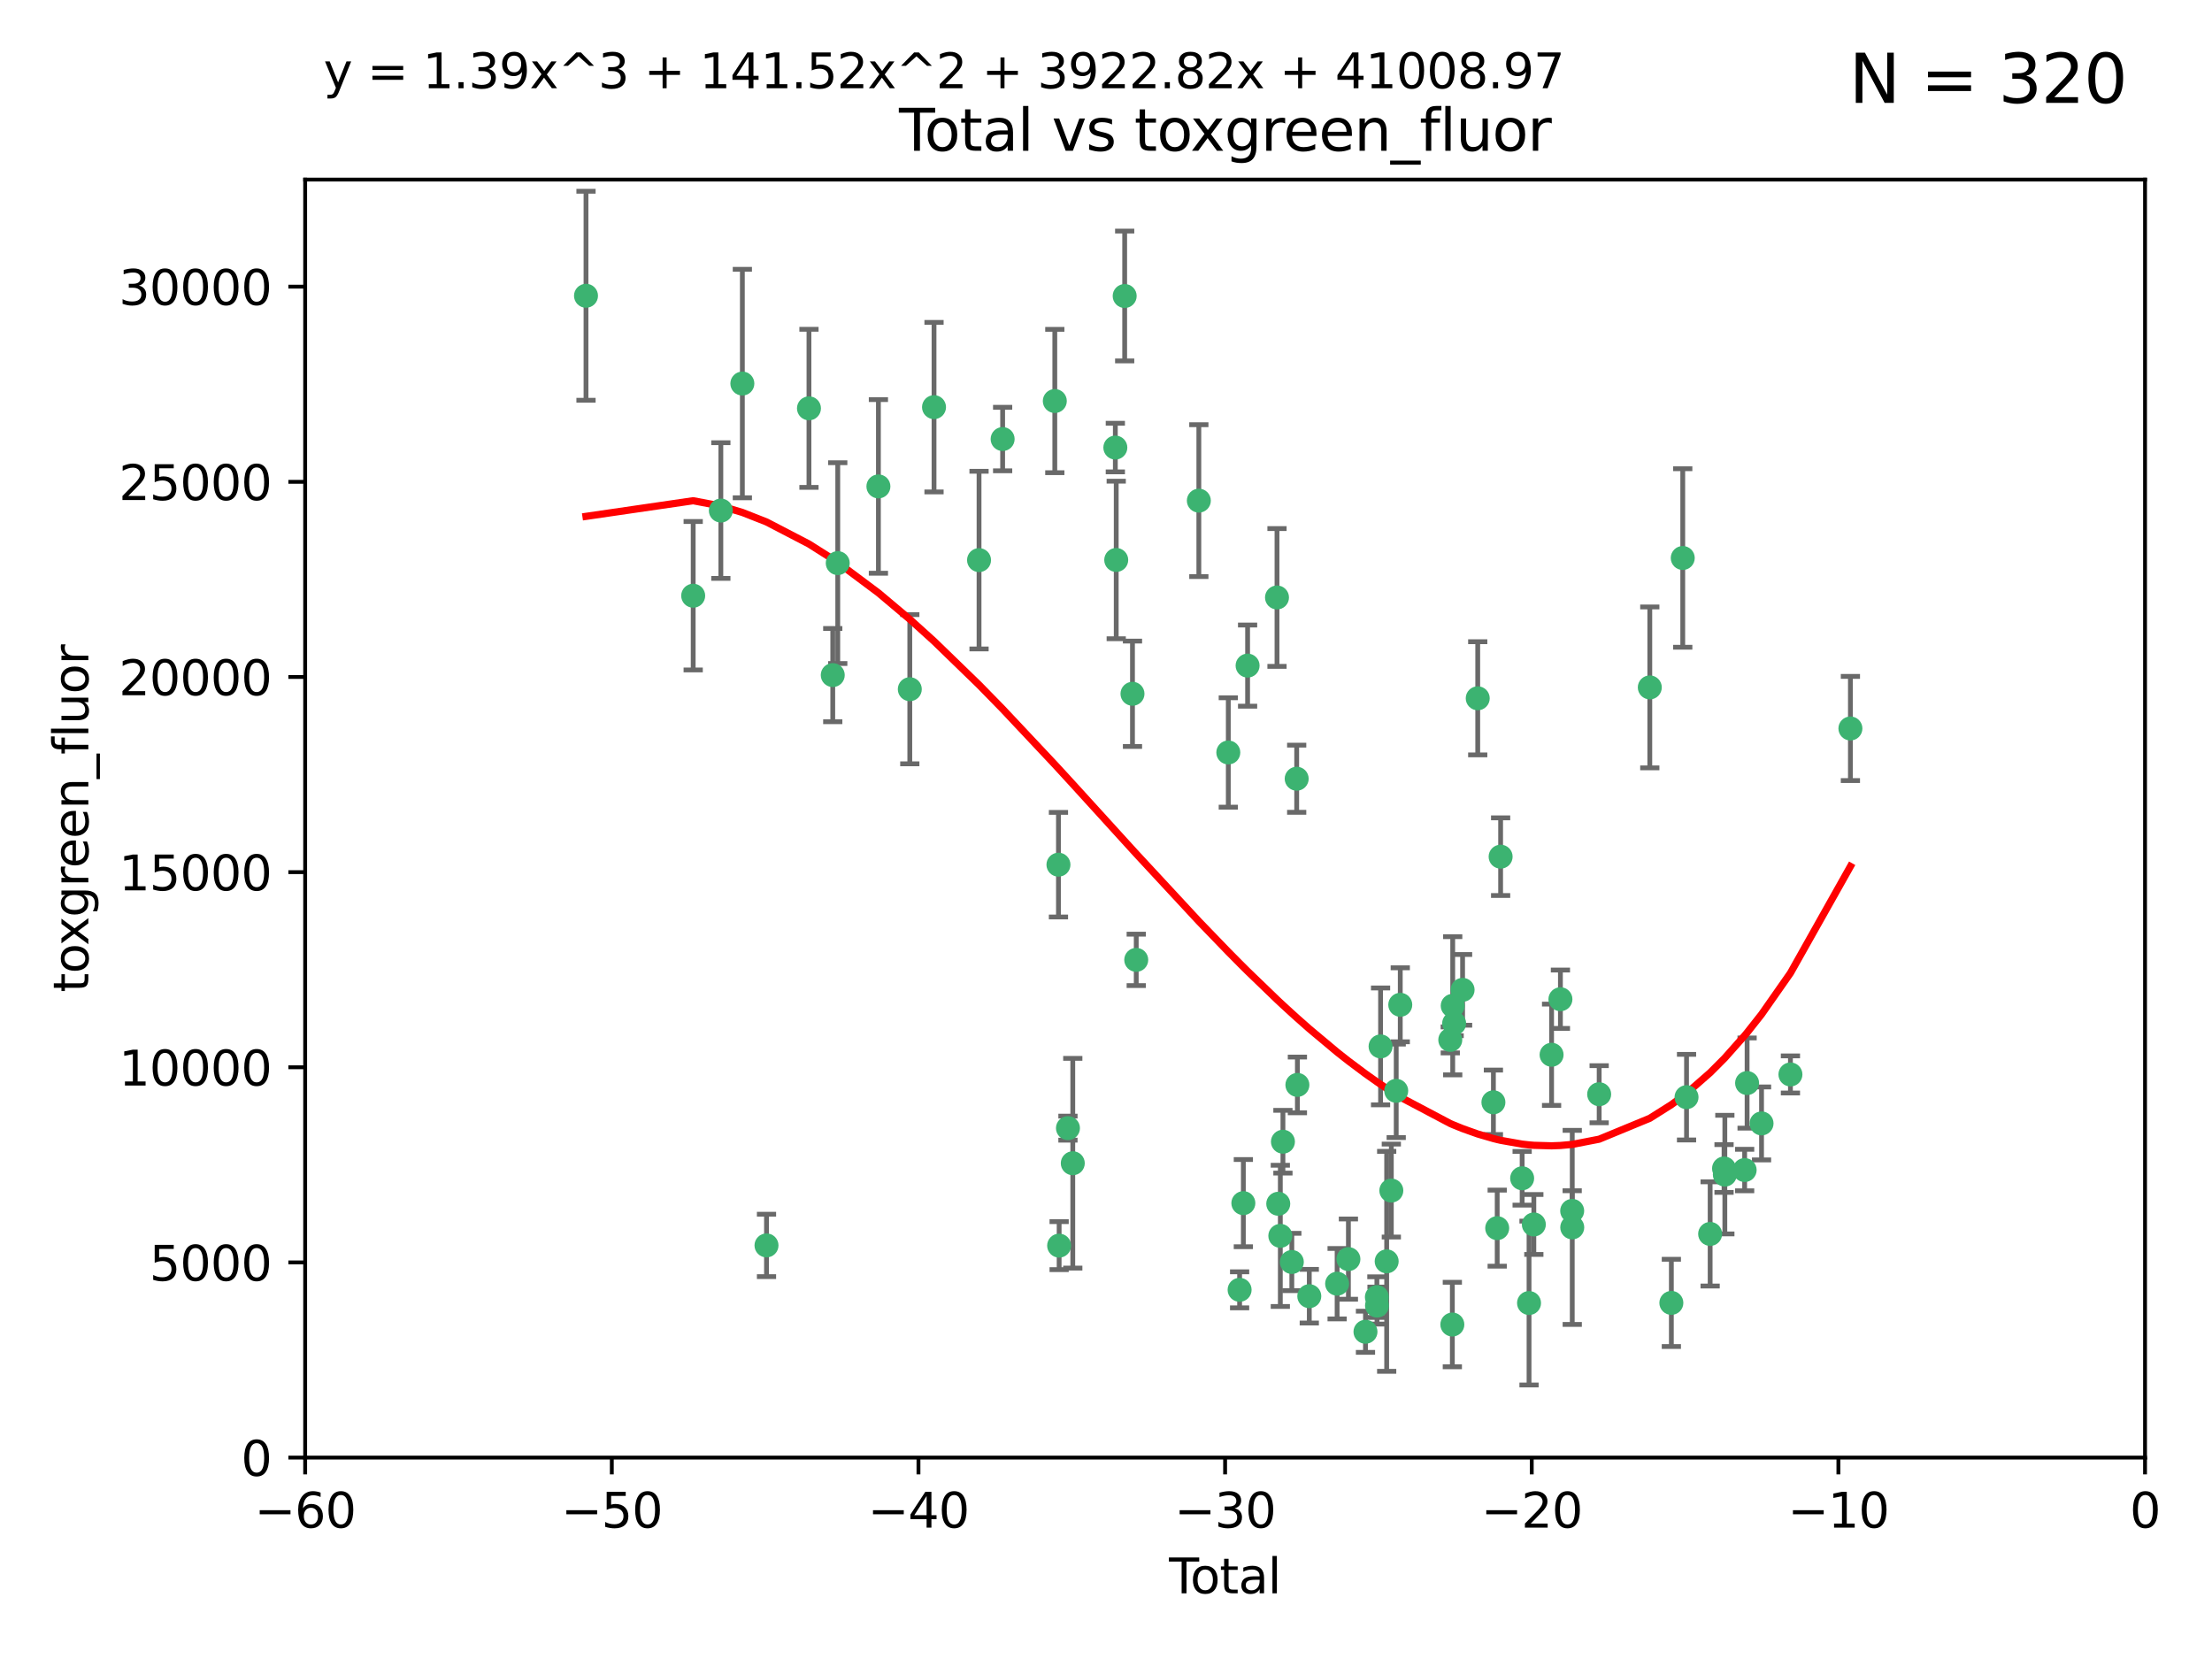 <?xml version="1.0" encoding="utf-8" standalone="no"?>
<!DOCTYPE svg PUBLIC "-//W3C//DTD SVG 1.1//EN"
  "http://www.w3.org/Graphics/SVG/1.1/DTD/svg11.dtd">
<svg xmlns:xlink="http://www.w3.org/1999/xlink" width="460.8pt" height="345.6pt" viewBox="0 0 460.8 345.6" xmlns="http://www.w3.org/2000/svg" version="1.1">
 <defs>
  <style type="text/css">*{stroke-linejoin: round; stroke-linecap: butt}</style>
 </defs>
 <g id="figure_1">
  <g id="patch_1">
   <path d="M 0 345.6 
L 460.8 345.6 
L 460.8 0 
L 0 0 
z
" style="fill: #ffffff"/>
  </g>
  <g id="axes_1">
   <g id="patch_2">
    <path d="M 63.571 303.64 
L 446.85 303.64 
L 446.85 37.411 
L 63.571 37.411 
z
" style="fill: #ffffff"/>
   </g>
   <g id="PathCollection_1">
    <defs>
     <path id="m71ff3097a6" d="M 0 1.118 
C 0.297 1.118 0.581 1 0.791 0.791 
C 1 0.581 1.118 0.297 1.118 0 
C 1.118 -0.297 1 -0.581 0.791 -0.791 
C 0.581 -1 0.297 -1.118 0 -1.118 
C -0.297 -1.118 -0.581 -1 -0.791 -0.791 
C -1 -0.581 -1.118 -0.297 -1.118 0 
C -1.118 0.297 -1 0.581 -0.791 0.791 
C -0.581 1 -0.297 1.118 0 1.118 
z
" style="stroke: #3cb371"/>
    </defs>
    <g clip-path="url(#p6a2f4d7c45)">
     <use xlink:href="#m71ff3097a6" x="122.075" y="61.614" style="fill: #3cb371; stroke: #3cb371"/>
     <use xlink:href="#m71ff3097a6" x="144.404" y="124.1" style="fill: #3cb371; stroke: #3cb371"/>
     <use xlink:href="#m71ff3097a6" x="150.166" y="106.358" style="fill: #3cb371; stroke: #3cb371"/>
     <use xlink:href="#m71ff3097a6" x="154.646" y="79.9" style="fill: #3cb371; stroke: #3cb371"/>
     <use xlink:href="#m71ff3097a6" x="159.676" y="259.442" style="fill: #3cb371; stroke: #3cb371"/>
     <use xlink:href="#m71ff3097a6" x="168.522" y="85.062" style="fill: #3cb371; stroke: #3cb371"/>
     <use xlink:href="#m71ff3097a6" x="173.478" y="140.634" style="fill: #3cb371; stroke: #3cb371"/>
     <use xlink:href="#m71ff3097a6" x="174.52" y="117.306" style="fill: #3cb371; stroke: #3cb371"/>
     <use xlink:href="#m71ff3097a6" x="182.989" y="101.33" style="fill: #3cb371; stroke: #3cb371"/>
     <use xlink:href="#m71ff3097a6" x="189.528" y="143.574" style="fill: #3cb371; stroke: #3cb371"/>
     <use xlink:href="#m71ff3097a6" x="194.574" y="84.817" style="fill: #3cb371; stroke: #3cb371"/>
     <use xlink:href="#m71ff3097a6" x="203.952" y="116.682" style="fill: #3cb371; stroke: #3cb371"/>
     <use xlink:href="#m71ff3097a6" x="208.867" y="91.463" style="fill: #3cb371; stroke: #3cb371"/>
     <use xlink:href="#m71ff3097a6" x="219.736" y="83.54" style="fill: #3cb371; stroke: #3cb371"/>
     <use xlink:href="#m71ff3097a6" x="220.495" y="180.131" style="fill: #3cb371; stroke: #3cb371"/>
     <use xlink:href="#m71ff3097a6" x="220.638" y="259.488" style="fill: #3cb371; stroke: #3cb371"/>
     <use xlink:href="#m71ff3097a6" x="222.475" y="235.012" style="fill: #3cb371; stroke: #3cb371"/>
     <use xlink:href="#m71ff3097a6" x="223.48" y="242.324" style="fill: #3cb371; stroke: #3cb371"/>
     <use xlink:href="#m71ff3097a6" x="232.345" y="93.237" style="fill: #3cb371; stroke: #3cb371"/>
     <use xlink:href="#m71ff3097a6" x="232.53" y="116.65" style="fill: #3cb371; stroke: #3cb371"/>
     <use xlink:href="#m71ff3097a6" x="234.291" y="61.664" style="fill: #3cb371; stroke: #3cb371"/>
     <use xlink:href="#m71ff3097a6" x="235.917" y="144.527" style="fill: #3cb371; stroke: #3cb371"/>
     <use xlink:href="#m71ff3097a6" x="236.699" y="199.958" style="fill: #3cb371; stroke: #3cb371"/>
     <use xlink:href="#m71ff3097a6" x="249.741" y="104.293" style="fill: #3cb371; stroke: #3cb371"/>
     <use xlink:href="#m71ff3097a6" x="255.878" y="156.754" style="fill: #3cb371; stroke: #3cb371"/>
     <use xlink:href="#m71ff3097a6" x="258.233" y="268.694" style="fill: #3cb371; stroke: #3cb371"/>
     <use xlink:href="#m71ff3097a6" x="259.013" y="250.635" style="fill: #3cb371; stroke: #3cb371"/>
     <use xlink:href="#m71ff3097a6" x="259.897" y="138.657" style="fill: #3cb371; stroke: #3cb371"/>
     <use xlink:href="#m71ff3097a6" x="266.022" y="124.464" style="fill: #3cb371; stroke: #3cb371"/>
     <use xlink:href="#m71ff3097a6" x="266.284" y="250.767" style="fill: #3cb371; stroke: #3cb371"/>
     <use xlink:href="#m71ff3097a6" x="266.715" y="257.451" style="fill: #3cb371; stroke: #3cb371"/>
     <use xlink:href="#m71ff3097a6" x="267.259" y="237.838" style="fill: #3cb371; stroke: #3cb371"/>
     <use xlink:href="#m71ff3097a6" x="269.11" y="262.896" style="fill: #3cb371; stroke: #3cb371"/>
     <use xlink:href="#m71ff3097a6" x="270.123" y="162.223" style="fill: #3cb371; stroke: #3cb371"/>
     <use xlink:href="#m71ff3097a6" x="270.272" y="226.007" style="fill: #3cb371; stroke: #3cb371"/>
     <use xlink:href="#m71ff3097a6" x="272.749" y="270.018" style="fill: #3cb371; stroke: #3cb371"/>
     <use xlink:href="#m71ff3097a6" x="278.547" y="267.417" style="fill: #3cb371; stroke: #3cb371"/>
     <use xlink:href="#m71ff3097a6" x="280.898" y="262.293" style="fill: #3cb371; stroke: #3cb371"/>
     <use xlink:href="#m71ff3097a6" x="284.454" y="277.431" style="fill: #3cb371; stroke: #3cb371"/>
     <use xlink:href="#m71ff3097a6" x="286.83" y="270.21" style="fill: #3cb371; stroke: #3cb371"/>
     <use xlink:href="#m71ff3097a6" x="286.857" y="271.976" style="fill: #3cb371; stroke: #3cb371"/>
     <use xlink:href="#m71ff3097a6" x="287.598" y="217.987" style="fill: #3cb371; stroke: #3cb371"/>
     <use xlink:href="#m71ff3097a6" x="288.87" y="262.761" style="fill: #3cb371; stroke: #3cb371"/>
     <use xlink:href="#m71ff3097a6" x="289.839" y="248.016" style="fill: #3cb371; stroke: #3cb371"/>
     <use xlink:href="#m71ff3097a6" x="290.857" y="227.238" style="fill: #3cb371; stroke: #3cb371"/>
     <use xlink:href="#m71ff3097a6" x="291.701" y="209.316" style="fill: #3cb371; stroke: #3cb371"/>
     <use xlink:href="#m71ff3097a6" x="302.119" y="216.63" style="fill: #3cb371; stroke: #3cb371"/>
     <use xlink:href="#m71ff3097a6" x="302.549" y="275.924" style="fill: #3cb371; stroke: #3cb371"/>
     <use xlink:href="#m71ff3097a6" x="302.627" y="209.522" style="fill: #3cb371; stroke: #3cb371"/>
     <use xlink:href="#m71ff3097a6" x="302.924" y="213.19" style="fill: #3cb371; stroke: #3cb371"/>
     <use xlink:href="#m71ff3097a6" x="304.684" y="206.203" style="fill: #3cb371; stroke: #3cb371"/>
     <use xlink:href="#m71ff3097a6" x="307.838" y="145.468" style="fill: #3cb371; stroke: #3cb371"/>
     <use xlink:href="#m71ff3097a6" x="311.105" y="229.628" style="fill: #3cb371; stroke: #3cb371"/>
     <use xlink:href="#m71ff3097a6" x="311.894" y="255.847" style="fill: #3cb371; stroke: #3cb371"/>
     <use xlink:href="#m71ff3097a6" x="312.607" y="178.461" style="fill: #3cb371; stroke: #3cb371"/>
     <use xlink:href="#m71ff3097a6" x="317.09" y="245.459" style="fill: #3cb371; stroke: #3cb371"/>
     <use xlink:href="#m71ff3097a6" x="318.526" y="271.445" style="fill: #3cb371; stroke: #3cb371"/>
     <use xlink:href="#m71ff3097a6" x="319.527" y="255.08" style="fill: #3cb371; stroke: #3cb371"/>
     <use xlink:href="#m71ff3097a6" x="323.223" y="219.726" style="fill: #3cb371; stroke: #3cb371"/>
     <use xlink:href="#m71ff3097a6" x="325.065" y="208.158" style="fill: #3cb371; stroke: #3cb371"/>
     <use xlink:href="#m71ff3097a6" x="327.515" y="252.249" style="fill: #3cb371; stroke: #3cb371"/>
     <use xlink:href="#m71ff3097a6" x="327.528" y="255.69" style="fill: #3cb371; stroke: #3cb371"/>
     <use xlink:href="#m71ff3097a6" x="333.135" y="227.947" style="fill: #3cb371; stroke: #3cb371"/>
     <use xlink:href="#m71ff3097a6" x="343.683" y="143.2" style="fill: #3cb371; stroke: #3cb371"/>
     <use xlink:href="#m71ff3097a6" x="348.174" y="271.416" style="fill: #3cb371; stroke: #3cb371"/>
     <use xlink:href="#m71ff3097a6" x="350.548" y="116.24" style="fill: #3cb371; stroke: #3cb371"/>
     <use xlink:href="#m71ff3097a6" x="351.336" y="228.56" style="fill: #3cb371; stroke: #3cb371"/>
     <use xlink:href="#m71ff3097a6" x="356.254" y="257.051" style="fill: #3cb371; stroke: #3cb371"/>
     <use xlink:href="#m71ff3097a6" x="359.15" y="243.416" style="fill: #3cb371; stroke: #3cb371"/>
     <use xlink:href="#m71ff3097a6" x="359.317" y="244.691" style="fill: #3cb371; stroke: #3cb371"/>
     <use xlink:href="#m71ff3097a6" x="363.442" y="243.742" style="fill: #3cb371; stroke: #3cb371"/>
     <use xlink:href="#m71ff3097a6" x="363.952" y="225.621" style="fill: #3cb371; stroke: #3cb371"/>
     <use xlink:href="#m71ff3097a6" x="366.961" y="234.031" style="fill: #3cb371; stroke: #3cb371"/>
     <use xlink:href="#m71ff3097a6" x="372.98" y="223.827" style="fill: #3cb371; stroke: #3cb371"/>
     <use xlink:href="#m71ff3097a6" x="385.474" y="151.755" style="fill: #3cb371; stroke: #3cb371"/>
    </g>
   </g>
   <g id="matplotlib.axis_1">
    <g id="xtick_1">
     <g id="line2d_1">
      <defs>
       <path id="md173ab6297" d="M 0 0 
L 0 3.5 
" style="stroke: #000000; stroke-width: 0.8"/>
      </defs>
      <g>
       <use xlink:href="#md173ab6297" x="63.571" y="303.64" style="stroke: #000000; stroke-width: 0.8"/>
      </g>
     </g>
     <g id="text_1">
      <!-- −60 -->
      <g transform="translate(53.019 318.238)scale(0.1 -0.1)">
       <defs>
        <path id="DejaVuSans-2212" d="M 678 2272 
L 4684 2272 
L 4684 1741 
L 678 1741 
L 678 2272 
z
" transform="scale(0.016)"/>
        <path id="DejaVuSans-36" d="M 2113 2584 
Q 1688 2584 1439 2293 
Q 1191 2003 1191 1497 
Q 1191 994 1439 701 
Q 1688 409 2113 409 
Q 2538 409 2786 701 
Q 3034 994 3034 1497 
Q 3034 2003 2786 2293 
Q 2538 2584 2113 2584 
z
M 3366 4563 
L 3366 3988 
Q 3128 4100 2886 4159 
Q 2644 4219 2406 4219 
Q 1781 4219 1451 3797 
Q 1122 3375 1075 2522 
Q 1259 2794 1537 2939 
Q 1816 3084 2150 3084 
Q 2853 3084 3261 2657 
Q 3669 2231 3669 1497 
Q 3669 778 3244 343 
Q 2819 -91 2113 -91 
Q 1303 -91 875 529 
Q 447 1150 447 2328 
Q 447 3434 972 4092 
Q 1497 4750 2381 4750 
Q 2619 4750 2861 4703 
Q 3103 4656 3366 4563 
z
" transform="scale(0.016)"/>
        <path id="DejaVuSans-30" d="M 2034 4250 
Q 1547 4250 1301 3770 
Q 1056 3291 1056 2328 
Q 1056 1369 1301 889 
Q 1547 409 2034 409 
Q 2525 409 2770 889 
Q 3016 1369 3016 2328 
Q 3016 3291 2770 3770 
Q 2525 4250 2034 4250 
z
M 2034 4750 
Q 2819 4750 3233 4129 
Q 3647 3509 3647 2328 
Q 3647 1150 3233 529 
Q 2819 -91 2034 -91 
Q 1250 -91 836 529 
Q 422 1150 422 2328 
Q 422 3509 836 4129 
Q 1250 4750 2034 4750 
z
" transform="scale(0.016)"/>
       </defs>
       <use xlink:href="#DejaVuSans-2212"/>
       <use xlink:href="#DejaVuSans-36" x="83.789"/>
       <use xlink:href="#DejaVuSans-30" x="147.412"/>
      </g>
     </g>
    </g>
    <g id="xtick_2">
     <g id="line2d_2">
      <g>
       <use xlink:href="#md173ab6297" x="127.451" y="303.64" style="stroke: #000000; stroke-width: 0.8"/>
      </g>
     </g>
     <g id="text_2">
      <!-- −50 -->
      <g transform="translate(116.899 318.238)scale(0.1 -0.1)">
       <defs>
        <path id="DejaVuSans-35" d="M 691 4666 
L 3169 4666 
L 3169 4134 
L 1269 4134 
L 1269 2991 
Q 1406 3038 1543 3061 
Q 1681 3084 1819 3084 
Q 2600 3084 3056 2656 
Q 3513 2228 3513 1497 
Q 3513 744 3044 326 
Q 2575 -91 1722 -91 
Q 1428 -91 1123 -41 
Q 819 9 494 109 
L 494 744 
Q 775 591 1075 516 
Q 1375 441 1709 441 
Q 2250 441 2565 725 
Q 2881 1009 2881 1497 
Q 2881 1984 2565 2268 
Q 2250 2553 1709 2553 
Q 1456 2553 1204 2497 
Q 953 2441 691 2322 
L 691 4666 
z
" transform="scale(0.016)"/>
       </defs>
       <use xlink:href="#DejaVuSans-2212"/>
       <use xlink:href="#DejaVuSans-35" x="83.789"/>
       <use xlink:href="#DejaVuSans-30" x="147.412"/>
      </g>
     </g>
    </g>
    <g id="xtick_3">
     <g id="line2d_3">
      <g>
       <use xlink:href="#md173ab6297" x="191.331" y="303.64" style="stroke: #000000; stroke-width: 0.8"/>
      </g>
     </g>
     <g id="text_3">
      <!-- −40 -->
      <g transform="translate(180.778 318.238)scale(0.1 -0.1)">
       <defs>
        <path id="DejaVuSans-34" d="M 2419 4116 
L 825 1625 
L 2419 1625 
L 2419 4116 
z
M 2253 4666 
L 3047 4666 
L 3047 1625 
L 3713 1625 
L 3713 1100 
L 3047 1100 
L 3047 0 
L 2419 0 
L 2419 1100 
L 313 1100 
L 313 1709 
L 2253 4666 
z
" transform="scale(0.016)"/>
       </defs>
       <use xlink:href="#DejaVuSans-2212"/>
       <use xlink:href="#DejaVuSans-34" x="83.789"/>
       <use xlink:href="#DejaVuSans-30" x="147.412"/>
      </g>
     </g>
    </g>
    <g id="xtick_4">
     <g id="line2d_4">
      <g>
       <use xlink:href="#md173ab6297" x="255.211" y="303.64" style="stroke: #000000; stroke-width: 0.8"/>
      </g>
     </g>
     <g id="text_4">
      <!-- −30 -->
      <g transform="translate(244.658 318.238)scale(0.1 -0.1)">
       <defs>
        <path id="DejaVuSans-33" d="M 2597 2516 
Q 3050 2419 3304 2112 
Q 3559 1806 3559 1356 
Q 3559 666 3084 287 
Q 2609 -91 1734 -91 
Q 1441 -91 1130 -33 
Q 819 25 488 141 
L 488 750 
Q 750 597 1062 519 
Q 1375 441 1716 441 
Q 2309 441 2620 675 
Q 2931 909 2931 1356 
Q 2931 1769 2642 2001 
Q 2353 2234 1838 2234 
L 1294 2234 
L 1294 2753 
L 1863 2753 
Q 2328 2753 2575 2939 
Q 2822 3125 2822 3475 
Q 2822 3834 2567 4026 
Q 2313 4219 1838 4219 
Q 1578 4219 1281 4162 
Q 984 4106 628 3988 
L 628 4550 
Q 988 4650 1302 4700 
Q 1616 4750 1894 4750 
Q 2613 4750 3031 4423 
Q 3450 4097 3450 3541 
Q 3450 3153 3228 2886 
Q 3006 2619 2597 2516 
z
" transform="scale(0.016)"/>
       </defs>
       <use xlink:href="#DejaVuSans-2212"/>
       <use xlink:href="#DejaVuSans-33" x="83.789"/>
       <use xlink:href="#DejaVuSans-30" x="147.412"/>
      </g>
     </g>
    </g>
    <g id="xtick_5">
     <g id="line2d_5">
      <g>
       <use xlink:href="#md173ab6297" x="319.09" y="303.64" style="stroke: #000000; stroke-width: 0.8"/>
      </g>
     </g>
     <g id="text_5">
      <!-- −20 -->
      <g transform="translate(308.538 318.238)scale(0.1 -0.1)">
       <defs>
        <path id="DejaVuSans-32" d="M 1228 531 
L 3431 531 
L 3431 0 
L 469 0 
L 469 531 
Q 828 903 1448 1529 
Q 2069 2156 2228 2338 
Q 2531 2678 2651 2914 
Q 2772 3150 2772 3378 
Q 2772 3750 2511 3984 
Q 2250 4219 1831 4219 
Q 1534 4219 1204 4116 
Q 875 4013 500 3803 
L 500 4441 
Q 881 4594 1212 4672 
Q 1544 4750 1819 4750 
Q 2544 4750 2975 4387 
Q 3406 4025 3406 3419 
Q 3406 3131 3298 2873 
Q 3191 2616 2906 2266 
Q 2828 2175 2409 1742 
Q 1991 1309 1228 531 
z
" transform="scale(0.016)"/>
       </defs>
       <use xlink:href="#DejaVuSans-2212"/>
       <use xlink:href="#DejaVuSans-32" x="83.789"/>
       <use xlink:href="#DejaVuSans-30" x="147.412"/>
      </g>
     </g>
    </g>
    <g id="xtick_6">
     <g id="line2d_6">
      <g>
       <use xlink:href="#md173ab6297" x="382.97" y="303.64" style="stroke: #000000; stroke-width: 0.8"/>
      </g>
     </g>
     <g id="text_6">
      <!-- −10 -->
      <g transform="translate(372.418 318.238)scale(0.1 -0.1)">
       <defs>
        <path id="DejaVuSans-31" d="M 794 531 
L 1825 531 
L 1825 4091 
L 703 3866 
L 703 4441 
L 1819 4666 
L 2450 4666 
L 2450 531 
L 3481 531 
L 3481 0 
L 794 0 
L 794 531 
z
" transform="scale(0.016)"/>
       </defs>
       <use xlink:href="#DejaVuSans-2212"/>
       <use xlink:href="#DejaVuSans-31" x="83.789"/>
       <use xlink:href="#DejaVuSans-30" x="147.412"/>
      </g>
     </g>
    </g>
    <g id="xtick_7">
     <g id="line2d_7">
      <g>
       <use xlink:href="#md173ab6297" x="446.85" y="303.64" style="stroke: #000000; stroke-width: 0.8"/>
      </g>
     </g>
     <g id="text_7">
      <!-- 0 -->
      <g transform="translate(443.669 318.238)scale(0.1 -0.1)">
       <use xlink:href="#DejaVuSans-30"/>
      </g>
     </g>
    </g>
    <g id="text_8">
     <!-- Total -->
     <g transform="translate(243.534 331.917)scale(0.1 -0.1)">
      <defs>
       <path id="DejaVuSans-54" d="M -19 4666 
L 3928 4666 
L 3928 4134 
L 2272 4134 
L 2272 0 
L 1638 0 
L 1638 4134 
L -19 4134 
L -19 4666 
z
" transform="scale(0.016)"/>
       <path id="DejaVuSans-6f" d="M 1959 3097 
Q 1497 3097 1228 2736 
Q 959 2375 959 1747 
Q 959 1119 1226 758 
Q 1494 397 1959 397 
Q 2419 397 2687 759 
Q 2956 1122 2956 1747 
Q 2956 2369 2687 2733 
Q 2419 3097 1959 3097 
z
M 1959 3584 
Q 2709 3584 3137 3096 
Q 3566 2609 3566 1747 
Q 3566 888 3137 398 
Q 2709 -91 1959 -91 
Q 1206 -91 779 398 
Q 353 888 353 1747 
Q 353 2609 779 3096 
Q 1206 3584 1959 3584 
z
" transform="scale(0.016)"/>
       <path id="DejaVuSans-74" d="M 1172 4494 
L 1172 3500 
L 2356 3500 
L 2356 3053 
L 1172 3053 
L 1172 1153 
Q 1172 725 1289 603 
Q 1406 481 1766 481 
L 2356 481 
L 2356 0 
L 1766 0 
Q 1100 0 847 248 
Q 594 497 594 1153 
L 594 3053 
L 172 3053 
L 172 3500 
L 594 3500 
L 594 4494 
L 1172 4494 
z
" transform="scale(0.016)"/>
       <path id="DejaVuSans-61" d="M 2194 1759 
Q 1497 1759 1228 1600 
Q 959 1441 959 1056 
Q 959 750 1161 570 
Q 1363 391 1709 391 
Q 2188 391 2477 730 
Q 2766 1069 2766 1631 
L 2766 1759 
L 2194 1759 
z
M 3341 1997 
L 3341 0 
L 2766 0 
L 2766 531 
Q 2569 213 2275 61 
Q 1981 -91 1556 -91 
Q 1019 -91 701 211 
Q 384 513 384 1019 
Q 384 1609 779 1909 
Q 1175 2209 1959 2209 
L 2766 2209 
L 2766 2266 
Q 2766 2663 2505 2880 
Q 2244 3097 1772 3097 
Q 1472 3097 1187 3025 
Q 903 2953 641 2809 
L 641 3341 
Q 956 3463 1253 3523 
Q 1550 3584 1831 3584 
Q 2591 3584 2966 3190 
Q 3341 2797 3341 1997 
z
" transform="scale(0.016)"/>
       <path id="DejaVuSans-6c" d="M 603 4863 
L 1178 4863 
L 1178 0 
L 603 0 
L 603 4863 
z
" transform="scale(0.016)"/>
      </defs>
      <use xlink:href="#DejaVuSans-54"/>
      <use xlink:href="#DejaVuSans-6f" x="44.084"/>
      <use xlink:href="#DejaVuSans-74" x="105.266"/>
      <use xlink:href="#DejaVuSans-61" x="144.475"/>
      <use xlink:href="#DejaVuSans-6c" x="205.754"/>
     </g>
    </g>
   </g>
   <g id="matplotlib.axis_2">
    <g id="ytick_1">
     <g id="line2d_8">
      <defs>
       <path id="ma54f7a79d9" d="M 0 0 
L -3.5 0 
" style="stroke: #000000; stroke-width: 0.8"/>
      </defs>
      <g>
       <use xlink:href="#ma54f7a79d9" x="63.571" y="303.64" style="stroke: #000000; stroke-width: 0.8"/>
      </g>
     </g>
     <g id="text_9">
      <!-- 0 -->
      <g transform="translate(50.209 307.439)scale(0.1 -0.1)">
       <use xlink:href="#DejaVuSans-30"/>
      </g>
     </g>
    </g>
    <g id="ytick_2">
     <g id="line2d_9">
      <g>
       <use xlink:href="#ma54f7a79d9" x="63.571" y="262.986" style="stroke: #000000; stroke-width: 0.8"/>
      </g>
     </g>
     <g id="text_10">
      <!-- 5000 -->
      <g transform="translate(31.121 266.786)scale(0.1 -0.1)">
       <use xlink:href="#DejaVuSans-35"/>
       <use xlink:href="#DejaVuSans-30" x="63.623"/>
       <use xlink:href="#DejaVuSans-30" x="127.246"/>
       <use xlink:href="#DejaVuSans-30" x="190.869"/>
      </g>
     </g>
    </g>
    <g id="ytick_3">
     <g id="line2d_10">
      <g>
       <use xlink:href="#ma54f7a79d9" x="63.571" y="222.333" style="stroke: #000000; stroke-width: 0.8"/>
      </g>
     </g>
     <g id="text_11">
      <!-- 10000 -->
      <g transform="translate(24.759 226.132)scale(0.1 -0.1)">
       <use xlink:href="#DejaVuSans-31"/>
       <use xlink:href="#DejaVuSans-30" x="63.623"/>
       <use xlink:href="#DejaVuSans-30" x="127.246"/>
       <use xlink:href="#DejaVuSans-30" x="190.869"/>
       <use xlink:href="#DejaVuSans-30" x="254.492"/>
      </g>
     </g>
    </g>
    <g id="ytick_4">
     <g id="line2d_11">
      <g>
       <use xlink:href="#ma54f7a79d9" x="63.571" y="181.679" style="stroke: #000000; stroke-width: 0.8"/>
      </g>
     </g>
     <g id="text_12">
      <!-- 15000 -->
      <g transform="translate(24.759 185.478)scale(0.1 -0.1)">
       <use xlink:href="#DejaVuSans-31"/>
       <use xlink:href="#DejaVuSans-35" x="63.623"/>
       <use xlink:href="#DejaVuSans-30" x="127.246"/>
       <use xlink:href="#DejaVuSans-30" x="190.869"/>
       <use xlink:href="#DejaVuSans-30" x="254.492"/>
      </g>
     </g>
    </g>
    <g id="ytick_5">
     <g id="line2d_12">
      <g>
       <use xlink:href="#ma54f7a79d9" x="63.571" y="141.026" style="stroke: #000000; stroke-width: 0.8"/>
      </g>
     </g>
     <g id="text_13">
      <!-- 20000 -->
      <g transform="translate(24.759 144.825)scale(0.1 -0.1)">
       <use xlink:href="#DejaVuSans-32"/>
       <use xlink:href="#DejaVuSans-30" x="63.623"/>
       <use xlink:href="#DejaVuSans-30" x="127.246"/>
       <use xlink:href="#DejaVuSans-30" x="190.869"/>
       <use xlink:href="#DejaVuSans-30" x="254.492"/>
      </g>
     </g>
    </g>
    <g id="ytick_6">
     <g id="line2d_13">
      <g>
       <use xlink:href="#ma54f7a79d9" x="63.571" y="100.372" style="stroke: #000000; stroke-width: 0.8"/>
      </g>
     </g>
     <g id="text_14">
      <!-- 25000 -->
      <g transform="translate(24.759 104.171)scale(0.1 -0.1)">
       <use xlink:href="#DejaVuSans-32"/>
       <use xlink:href="#DejaVuSans-35" x="63.623"/>
       <use xlink:href="#DejaVuSans-30" x="127.246"/>
       <use xlink:href="#DejaVuSans-30" x="190.869"/>
       <use xlink:href="#DejaVuSans-30" x="254.492"/>
      </g>
     </g>
    </g>
    <g id="ytick_7">
     <g id="line2d_14">
      <g>
       <use xlink:href="#ma54f7a79d9" x="63.571" y="59.718" style="stroke: #000000; stroke-width: 0.8"/>
      </g>
     </g>
     <g id="text_15">
      <!-- 30000 -->
      <g transform="translate(24.759 63.518)scale(0.1 -0.1)">
       <use xlink:href="#DejaVuSans-33"/>
       <use xlink:href="#DejaVuSans-30" x="63.623"/>
       <use xlink:href="#DejaVuSans-30" x="127.246"/>
       <use xlink:href="#DejaVuSans-30" x="190.869"/>
       <use xlink:href="#DejaVuSans-30" x="254.492"/>
      </g>
     </g>
    </g>
    <g id="text_16">
     <!-- toxgreen_fluor -->
     <g transform="translate(18.401 206.72)rotate(-90)scale(0.1 -0.1)">
      <defs>
       <path id="DejaVuSans-78" d="M 3513 3500 
L 2247 1797 
L 3578 0 
L 2900 0 
L 1881 1375 
L 863 0 
L 184 0 
L 1544 1831 
L 300 3500 
L 978 3500 
L 1906 2253 
L 2834 3500 
L 3513 3500 
z
" transform="scale(0.016)"/>
       <path id="DejaVuSans-67" d="M 2906 1791 
Q 2906 2416 2648 2759 
Q 2391 3103 1925 3103 
Q 1463 3103 1205 2759 
Q 947 2416 947 1791 
Q 947 1169 1205 825 
Q 1463 481 1925 481 
Q 2391 481 2648 825 
Q 2906 1169 2906 1791 
z
M 3481 434 
Q 3481 -459 3084 -895 
Q 2688 -1331 1869 -1331 
Q 1566 -1331 1297 -1286 
Q 1028 -1241 775 -1147 
L 775 -588 
Q 1028 -725 1275 -790 
Q 1522 -856 1778 -856 
Q 2344 -856 2625 -561 
Q 2906 -266 2906 331 
L 2906 616 
Q 2728 306 2450 153 
Q 2172 0 1784 0 
Q 1141 0 747 490 
Q 353 981 353 1791 
Q 353 2603 747 3093 
Q 1141 3584 1784 3584 
Q 2172 3584 2450 3431 
Q 2728 3278 2906 2969 
L 2906 3500 
L 3481 3500 
L 3481 434 
z
" transform="scale(0.016)"/>
       <path id="DejaVuSans-72" d="M 2631 2963 
Q 2534 3019 2420 3045 
Q 2306 3072 2169 3072 
Q 1681 3072 1420 2755 
Q 1159 2438 1159 1844 
L 1159 0 
L 581 0 
L 581 3500 
L 1159 3500 
L 1159 2956 
Q 1341 3275 1631 3429 
Q 1922 3584 2338 3584 
Q 2397 3584 2469 3576 
Q 2541 3569 2628 3553 
L 2631 2963 
z
" transform="scale(0.016)"/>
       <path id="DejaVuSans-65" d="M 3597 1894 
L 3597 1613 
L 953 1613 
Q 991 1019 1311 708 
Q 1631 397 2203 397 
Q 2534 397 2845 478 
Q 3156 559 3463 722 
L 3463 178 
Q 3153 47 2828 -22 
Q 2503 -91 2169 -91 
Q 1331 -91 842 396 
Q 353 884 353 1716 
Q 353 2575 817 3079 
Q 1281 3584 2069 3584 
Q 2775 3584 3186 3129 
Q 3597 2675 3597 1894 
z
M 3022 2063 
Q 3016 2534 2758 2815 
Q 2500 3097 2075 3097 
Q 1594 3097 1305 2825 
Q 1016 2553 972 2059 
L 3022 2063 
z
" transform="scale(0.016)"/>
       <path id="DejaVuSans-6e" d="M 3513 2113 
L 3513 0 
L 2938 0 
L 2938 2094 
Q 2938 2591 2744 2837 
Q 2550 3084 2163 3084 
Q 1697 3084 1428 2787 
Q 1159 2491 1159 1978 
L 1159 0 
L 581 0 
L 581 3500 
L 1159 3500 
L 1159 2956 
Q 1366 3272 1645 3428 
Q 1925 3584 2291 3584 
Q 2894 3584 3203 3211 
Q 3513 2838 3513 2113 
z
" transform="scale(0.016)"/>
       <path id="DejaVuSans-5f" d="M 3263 -1063 
L 3263 -1509 
L -63 -1509 
L -63 -1063 
L 3263 -1063 
z
" transform="scale(0.016)"/>
       <path id="DejaVuSans-66" d="M 2375 4863 
L 2375 4384 
L 1825 4384 
Q 1516 4384 1395 4259 
Q 1275 4134 1275 3809 
L 1275 3500 
L 2222 3500 
L 2222 3053 
L 1275 3053 
L 1275 0 
L 697 0 
L 697 3053 
L 147 3053 
L 147 3500 
L 697 3500 
L 697 3744 
Q 697 4328 969 4595 
Q 1241 4863 1831 4863 
L 2375 4863 
z
" transform="scale(0.016)"/>
       <path id="DejaVuSans-75" d="M 544 1381 
L 544 3500 
L 1119 3500 
L 1119 1403 
Q 1119 906 1312 657 
Q 1506 409 1894 409 
Q 2359 409 2629 706 
Q 2900 1003 2900 1516 
L 2900 3500 
L 3475 3500 
L 3475 0 
L 2900 0 
L 2900 538 
Q 2691 219 2414 64 
Q 2138 -91 1772 -91 
Q 1169 -91 856 284 
Q 544 659 544 1381 
z
M 1991 3584 
L 1991 3584 
z
" transform="scale(0.016)"/>
      </defs>
      <use xlink:href="#DejaVuSans-74"/>
      <use xlink:href="#DejaVuSans-6f" x="39.209"/>
      <use xlink:href="#DejaVuSans-78" x="97.266"/>
      <use xlink:href="#DejaVuSans-67" x="156.445"/>
      <use xlink:href="#DejaVuSans-72" x="219.922"/>
      <use xlink:href="#DejaVuSans-65" x="258.785"/>
      <use xlink:href="#DejaVuSans-65" x="320.309"/>
      <use xlink:href="#DejaVuSans-6e" x="381.832"/>
      <use xlink:href="#DejaVuSans-5f" x="445.211"/>
      <use xlink:href="#DejaVuSans-66" x="495.211"/>
      <use xlink:href="#DejaVuSans-6c" x="530.416"/>
      <use xlink:href="#DejaVuSans-75" x="558.199"/>
      <use xlink:href="#DejaVuSans-6f" x="621.578"/>
      <use xlink:href="#DejaVuSans-72" x="682.76"/>
     </g>
    </g>
   </g>
   <g id="LineCollection_1">
    <path d="M 122.075 83.38 
L 122.075 39.848 
" clip-path="url(#p6a2f4d7c45)" style="fill: none; stroke: #696969"/>
    <path d="M 144.404 139.562 
L 144.404 108.638 
" clip-path="url(#p6a2f4d7c45)" style="fill: none; stroke: #696969"/>
    <path d="M 150.166 120.489 
L 150.166 92.227 
" clip-path="url(#p6a2f4d7c45)" style="fill: none; stroke: #696969"/>
    <path d="M 154.646 103.698 
L 154.646 56.102 
" clip-path="url(#p6a2f4d7c45)" style="fill: none; stroke: #696969"/>
    <path d="M 159.676 265.941 
L 159.676 252.944 
" clip-path="url(#p6a2f4d7c45)" style="fill: none; stroke: #696969"/>
    <path d="M 168.522 101.528 
L 168.522 68.595 
" clip-path="url(#p6a2f4d7c45)" style="fill: none; stroke: #696969"/>
    <path d="M 173.478 150.349 
L 173.478 130.92 
" clip-path="url(#p6a2f4d7c45)" style="fill: none; stroke: #696969"/>
    <path d="M 174.52 138.218 
L 174.52 96.393 
" clip-path="url(#p6a2f4d7c45)" style="fill: none; stroke: #696969"/>
    <path d="M 182.989 119.415 
L 182.989 83.245 
" clip-path="url(#p6a2f4d7c45)" style="fill: none; stroke: #696969"/>
    <path d="M 189.528 159.116 
L 189.528 128.031 
" clip-path="url(#p6a2f4d7c45)" style="fill: none; stroke: #696969"/>
    <path d="M 194.574 102.476 
L 194.574 67.157 
" clip-path="url(#p6a2f4d7c45)" style="fill: none; stroke: #696969"/>
    <path d="M 203.952 135.19 
L 203.952 98.175 
" clip-path="url(#p6a2f4d7c45)" style="fill: none; stroke: #696969"/>
    <path d="M 208.867 98.075 
L 208.867 84.85 
" clip-path="url(#p6a2f4d7c45)" style="fill: none; stroke: #696969"/>
    <path d="M 219.736 98.468 
L 219.736 68.613 
" clip-path="url(#p6a2f4d7c45)" style="fill: none; stroke: #696969"/>
    <path d="M 220.495 191.021 
L 220.495 169.24 
" clip-path="url(#p6a2f4d7c45)" style="fill: none; stroke: #696969"/>
    <path d="M 220.638 264.487 
L 220.638 254.489 
" clip-path="url(#p6a2f4d7c45)" style="fill: none; stroke: #696969"/>
    <path d="M 222.475 237.516 
L 222.475 232.507 
" clip-path="url(#p6a2f4d7c45)" style="fill: none; stroke: #696969"/>
    <path d="M 223.48 264.166 
L 223.48 220.481 
" clip-path="url(#p6a2f4d7c45)" style="fill: none; stroke: #696969"/>
    <path d="M 232.345 98.3 
L 232.345 88.175 
" clip-path="url(#p6a2f4d7c45)" style="fill: none; stroke: #696969"/>
    <path d="M 232.53 133.058 
L 232.53 100.243 
" clip-path="url(#p6a2f4d7c45)" style="fill: none; stroke: #696969"/>
    <path d="M 234.291 75.185 
L 234.291 48.142 
" clip-path="url(#p6a2f4d7c45)" style="fill: none; stroke: #696969"/>
    <path d="M 235.917 155.498 
L 235.917 133.556 
" clip-path="url(#p6a2f4d7c45)" style="fill: none; stroke: #696969"/>
    <path d="M 236.699 205.31 
L 236.699 194.605 
" clip-path="url(#p6a2f4d7c45)" style="fill: none; stroke: #696969"/>
    <path d="M 249.741 120.111 
L 249.741 88.475 
" clip-path="url(#p6a2f4d7c45)" style="fill: none; stroke: #696969"/>
    <path d="M 255.878 168.148 
L 255.878 145.359 
" clip-path="url(#p6a2f4d7c45)" style="fill: none; stroke: #696969"/>
    <path d="M 258.233 272.448 
L 258.233 264.94 
" clip-path="url(#p6a2f4d7c45)" style="fill: none; stroke: #696969"/>
    <path d="M 259.013 259.717 
L 259.013 241.553 
" clip-path="url(#p6a2f4d7c45)" style="fill: none; stroke: #696969"/>
    <path d="M 259.897 147.112 
L 259.897 130.202 
" clip-path="url(#p6a2f4d7c45)" style="fill: none; stroke: #696969"/>
    <path d="M 266.022 138.816 
L 266.022 110.112 
" clip-path="url(#p6a2f4d7c45)" style="fill: none; stroke: #696969"/>
    <path d="M 266.284 251.458 
L 266.284 250.077 
" clip-path="url(#p6a2f4d7c45)" style="fill: none; stroke: #696969"/>
    <path d="M 266.715 272.157 
L 266.715 242.746 
" clip-path="url(#p6a2f4d7c45)" style="fill: none; stroke: #696969"/>
    <path d="M 267.259 244.374 
L 267.259 231.301 
" clip-path="url(#p6a2f4d7c45)" style="fill: none; stroke: #696969"/>
    <path d="M 269.11 268.864 
L 269.11 256.927 
" clip-path="url(#p6a2f4d7c45)" style="fill: none; stroke: #696969"/>
    <path d="M 270.123 169.217 
L 270.123 155.229 
" clip-path="url(#p6a2f4d7c45)" style="fill: none; stroke: #696969"/>
    <path d="M 270.272 231.811 
L 270.272 220.203 
" clip-path="url(#p6a2f4d7c45)" style="fill: none; stroke: #696969"/>
    <path d="M 272.749 275.607 
L 272.749 264.429 
" clip-path="url(#p6a2f4d7c45)" style="fill: none; stroke: #696969"/>
    <path d="M 278.547 274.752 
L 278.547 260.081 
" clip-path="url(#p6a2f4d7c45)" style="fill: none; stroke: #696969"/>
    <path d="M 280.898 270.647 
L 280.898 253.939 
" clip-path="url(#p6a2f4d7c45)" style="fill: none; stroke: #696969"/>
    <path d="M 284.454 281.719 
L 284.454 273.143 
" clip-path="url(#p6a2f4d7c45)" style="fill: none; stroke: #696969"/>
    <path d="M 286.83 274.44 
L 286.83 265.981 
" clip-path="url(#p6a2f4d7c45)" style="fill: none; stroke: #696969"/>
    <path d="M 286.857 275.827 
L 286.857 268.125 
" clip-path="url(#p6a2f4d7c45)" style="fill: none; stroke: #696969"/>
    <path d="M 287.598 230.162 
L 287.598 205.812 
" clip-path="url(#p6a2f4d7c45)" style="fill: none; stroke: #696969"/>
    <path d="M 288.87 285.673 
L 288.87 239.849 
" clip-path="url(#p6a2f4d7c45)" style="fill: none; stroke: #696969"/>
    <path d="M 289.839 257.7 
L 289.839 238.331 
" clip-path="url(#p6a2f4d7c45)" style="fill: none; stroke: #696969"/>
    <path d="M 290.857 236.979 
L 290.857 217.496 
" clip-path="url(#p6a2f4d7c45)" style="fill: none; stroke: #696969"/>
    <path d="M 291.701 217.026 
L 291.701 201.607 
" clip-path="url(#p6a2f4d7c45)" style="fill: none; stroke: #696969"/>
    <path d="M 302.119 219.341 
L 302.119 213.92 
" clip-path="url(#p6a2f4d7c45)" style="fill: none; stroke: #696969"/>
    <path d="M 302.549 284.727 
L 302.549 267.12 
" clip-path="url(#p6a2f4d7c45)" style="fill: none; stroke: #696969"/>
    <path d="M 302.627 223.913 
L 302.627 195.131 
" clip-path="url(#p6a2f4d7c45)" style="fill: none; stroke: #696969"/>
    <path d="M 302.924 215.762 
L 302.924 210.618 
" clip-path="url(#p6a2f4d7c45)" style="fill: none; stroke: #696969"/>
    <path d="M 304.684 213.569 
L 304.684 198.836 
" clip-path="url(#p6a2f4d7c45)" style="fill: none; stroke: #696969"/>
    <path d="M 307.838 157.254 
L 307.838 133.683 
" clip-path="url(#p6a2f4d7c45)" style="fill: none; stroke: #696969"/>
    <path d="M 311.105 236.34 
L 311.105 222.916 
" clip-path="url(#p6a2f4d7c45)" style="fill: none; stroke: #696969"/>
    <path d="M 311.894 263.771 
L 311.894 247.923 
" clip-path="url(#p6a2f4d7c45)" style="fill: none; stroke: #696969"/>
    <path d="M 312.607 186.549 
L 312.607 170.372 
" clip-path="url(#p6a2f4d7c45)" style="fill: none; stroke: #696969"/>
    <path d="M 317.09 251.049 
L 317.09 239.868 
" clip-path="url(#p6a2f4d7c45)" style="fill: none; stroke: #696969"/>
    <path d="M 318.526 288.513 
L 318.526 254.376 
" clip-path="url(#p6a2f4d7c45)" style="fill: none; stroke: #696969"/>
    <path d="M 319.527 261.323 
L 319.527 248.837 
" clip-path="url(#p6a2f4d7c45)" style="fill: none; stroke: #696969"/>
    <path d="M 323.223 230.277 
L 323.223 209.176 
" clip-path="url(#p6a2f4d7c45)" style="fill: none; stroke: #696969"/>
    <path d="M 325.065 214.239 
L 325.065 202.077 
" clip-path="url(#p6a2f4d7c45)" style="fill: none; stroke: #696969"/>
    <path d="M 327.515 256.451 
L 327.515 248.048 
" clip-path="url(#p6a2f4d7c45)" style="fill: none; stroke: #696969"/>
    <path d="M 327.528 275.904 
L 327.528 235.477 
" clip-path="url(#p6a2f4d7c45)" style="fill: none; stroke: #696969"/>
    <path d="M 333.135 233.892 
L 333.135 222.002 
" clip-path="url(#p6a2f4d7c45)" style="fill: none; stroke: #696969"/>
    <path d="M 343.683 159.961 
L 343.683 126.439 
" clip-path="url(#p6a2f4d7c45)" style="fill: none; stroke: #696969"/>
    <path d="M 348.174 280.503 
L 348.174 262.329 
" clip-path="url(#p6a2f4d7c45)" style="fill: none; stroke: #696969"/>
    <path d="M 350.548 134.83 
L 350.548 97.649 
" clip-path="url(#p6a2f4d7c45)" style="fill: none; stroke: #696969"/>
    <path d="M 351.336 237.48 
L 351.336 219.64 
" clip-path="url(#p6a2f4d7c45)" style="fill: none; stroke: #696969"/>
    <path d="M 356.254 267.904 
L 356.254 246.198 
" clip-path="url(#p6a2f4d7c45)" style="fill: none; stroke: #696969"/>
    <path d="M 359.15 248.392 
L 359.15 238.44 
" clip-path="url(#p6a2f4d7c45)" style="fill: none; stroke: #696969"/>
    <path d="M 359.317 257.049 
L 359.317 232.333 
" clip-path="url(#p6a2f4d7c45)" style="fill: none; stroke: #696969"/>
    <path d="M 363.442 248.063 
L 363.442 239.42 
" clip-path="url(#p6a2f4d7c45)" style="fill: none; stroke: #696969"/>
    <path d="M 363.952 235.016 
L 363.952 216.227 
" clip-path="url(#p6a2f4d7c45)" style="fill: none; stroke: #696969"/>
    <path d="M 366.961 241.631 
L 366.961 226.431 
" clip-path="url(#p6a2f4d7c45)" style="fill: none; stroke: #696969"/>
    <path d="M 372.98 227.689 
L 372.98 219.964 
" clip-path="url(#p6a2f4d7c45)" style="fill: none; stroke: #696969"/>
    <path d="M 385.474 162.606 
L 385.474 140.905 
" clip-path="url(#p6a2f4d7c45)" style="fill: none; stroke: #696969"/>
   </g>
   <g id="line2d_15">
    <defs>
     <path id="mc34ba20a6a" d="M 2 0 
L -2 -0 
" style="stroke: #696969"/>
    </defs>
    <g clip-path="url(#p6a2f4d7c45)">
     <use xlink:href="#mc34ba20a6a" x="122.075" y="83.38" style="fill: #696969; stroke: #696969"/>
     <use xlink:href="#mc34ba20a6a" x="144.404" y="139.562" style="fill: #696969; stroke: #696969"/>
     <use xlink:href="#mc34ba20a6a" x="150.166" y="120.489" style="fill: #696969; stroke: #696969"/>
     <use xlink:href="#mc34ba20a6a" x="154.646" y="103.698" style="fill: #696969; stroke: #696969"/>
     <use xlink:href="#mc34ba20a6a" x="159.676" y="265.941" style="fill: #696969; stroke: #696969"/>
     <use xlink:href="#mc34ba20a6a" x="168.522" y="101.528" style="fill: #696969; stroke: #696969"/>
     <use xlink:href="#mc34ba20a6a" x="173.478" y="150.349" style="fill: #696969; stroke: #696969"/>
     <use xlink:href="#mc34ba20a6a" x="174.52" y="138.218" style="fill: #696969; stroke: #696969"/>
     <use xlink:href="#mc34ba20a6a" x="182.989" y="119.415" style="fill: #696969; stroke: #696969"/>
     <use xlink:href="#mc34ba20a6a" x="189.528" y="159.116" style="fill: #696969; stroke: #696969"/>
     <use xlink:href="#mc34ba20a6a" x="194.574" y="102.476" style="fill: #696969; stroke: #696969"/>
     <use xlink:href="#mc34ba20a6a" x="203.952" y="135.19" style="fill: #696969; stroke: #696969"/>
     <use xlink:href="#mc34ba20a6a" x="208.867" y="98.075" style="fill: #696969; stroke: #696969"/>
     <use xlink:href="#mc34ba20a6a" x="219.736" y="98.468" style="fill: #696969; stroke: #696969"/>
     <use xlink:href="#mc34ba20a6a" x="220.495" y="191.021" style="fill: #696969; stroke: #696969"/>
     <use xlink:href="#mc34ba20a6a" x="220.638" y="264.487" style="fill: #696969; stroke: #696969"/>
     <use xlink:href="#mc34ba20a6a" x="222.475" y="237.516" style="fill: #696969; stroke: #696969"/>
     <use xlink:href="#mc34ba20a6a" x="223.48" y="264.166" style="fill: #696969; stroke: #696969"/>
     <use xlink:href="#mc34ba20a6a" x="232.345" y="98.3" style="fill: #696969; stroke: #696969"/>
     <use xlink:href="#mc34ba20a6a" x="232.53" y="133.058" style="fill: #696969; stroke: #696969"/>
     <use xlink:href="#mc34ba20a6a" x="234.291" y="75.185" style="fill: #696969; stroke: #696969"/>
     <use xlink:href="#mc34ba20a6a" x="235.917" y="155.498" style="fill: #696969; stroke: #696969"/>
     <use xlink:href="#mc34ba20a6a" x="236.699" y="205.31" style="fill: #696969; stroke: #696969"/>
     <use xlink:href="#mc34ba20a6a" x="249.741" y="120.111" style="fill: #696969; stroke: #696969"/>
     <use xlink:href="#mc34ba20a6a" x="255.878" y="168.148" style="fill: #696969; stroke: #696969"/>
     <use xlink:href="#mc34ba20a6a" x="258.233" y="272.448" style="fill: #696969; stroke: #696969"/>
     <use xlink:href="#mc34ba20a6a" x="259.013" y="259.717" style="fill: #696969; stroke: #696969"/>
     <use xlink:href="#mc34ba20a6a" x="259.897" y="147.112" style="fill: #696969; stroke: #696969"/>
     <use xlink:href="#mc34ba20a6a" x="266.022" y="138.816" style="fill: #696969; stroke: #696969"/>
     <use xlink:href="#mc34ba20a6a" x="266.284" y="251.458" style="fill: #696969; stroke: #696969"/>
     <use xlink:href="#mc34ba20a6a" x="266.715" y="272.157" style="fill: #696969; stroke: #696969"/>
     <use xlink:href="#mc34ba20a6a" x="267.259" y="244.374" style="fill: #696969; stroke: #696969"/>
     <use xlink:href="#mc34ba20a6a" x="269.11" y="268.864" style="fill: #696969; stroke: #696969"/>
     <use xlink:href="#mc34ba20a6a" x="270.123" y="169.217" style="fill: #696969; stroke: #696969"/>
     <use xlink:href="#mc34ba20a6a" x="270.272" y="231.811" style="fill: #696969; stroke: #696969"/>
     <use xlink:href="#mc34ba20a6a" x="272.749" y="275.607" style="fill: #696969; stroke: #696969"/>
     <use xlink:href="#mc34ba20a6a" x="278.547" y="274.752" style="fill: #696969; stroke: #696969"/>
     <use xlink:href="#mc34ba20a6a" x="280.898" y="270.647" style="fill: #696969; stroke: #696969"/>
     <use xlink:href="#mc34ba20a6a" x="284.454" y="281.719" style="fill: #696969; stroke: #696969"/>
     <use xlink:href="#mc34ba20a6a" x="286.83" y="274.44" style="fill: #696969; stroke: #696969"/>
     <use xlink:href="#mc34ba20a6a" x="286.857" y="275.827" style="fill: #696969; stroke: #696969"/>
     <use xlink:href="#mc34ba20a6a" x="287.598" y="230.162" style="fill: #696969; stroke: #696969"/>
     <use xlink:href="#mc34ba20a6a" x="288.87" y="285.673" style="fill: #696969; stroke: #696969"/>
     <use xlink:href="#mc34ba20a6a" x="289.839" y="257.7" style="fill: #696969; stroke: #696969"/>
     <use xlink:href="#mc34ba20a6a" x="290.857" y="236.979" style="fill: #696969; stroke: #696969"/>
     <use xlink:href="#mc34ba20a6a" x="291.701" y="217.026" style="fill: #696969; stroke: #696969"/>
     <use xlink:href="#mc34ba20a6a" x="302.119" y="219.341" style="fill: #696969; stroke: #696969"/>
     <use xlink:href="#mc34ba20a6a" x="302.549" y="284.727" style="fill: #696969; stroke: #696969"/>
     <use xlink:href="#mc34ba20a6a" x="302.627" y="223.913" style="fill: #696969; stroke: #696969"/>
     <use xlink:href="#mc34ba20a6a" x="302.924" y="215.762" style="fill: #696969; stroke: #696969"/>
     <use xlink:href="#mc34ba20a6a" x="304.684" y="213.569" style="fill: #696969; stroke: #696969"/>
     <use xlink:href="#mc34ba20a6a" x="307.838" y="157.254" style="fill: #696969; stroke: #696969"/>
     <use xlink:href="#mc34ba20a6a" x="311.105" y="236.34" style="fill: #696969; stroke: #696969"/>
     <use xlink:href="#mc34ba20a6a" x="311.894" y="263.771" style="fill: #696969; stroke: #696969"/>
     <use xlink:href="#mc34ba20a6a" x="312.607" y="186.549" style="fill: #696969; stroke: #696969"/>
     <use xlink:href="#mc34ba20a6a" x="317.09" y="251.049" style="fill: #696969; stroke: #696969"/>
     <use xlink:href="#mc34ba20a6a" x="318.526" y="288.513" style="fill: #696969; stroke: #696969"/>
     <use xlink:href="#mc34ba20a6a" x="319.527" y="261.323" style="fill: #696969; stroke: #696969"/>
     <use xlink:href="#mc34ba20a6a" x="323.223" y="230.277" style="fill: #696969; stroke: #696969"/>
     <use xlink:href="#mc34ba20a6a" x="325.065" y="214.239" style="fill: #696969; stroke: #696969"/>
     <use xlink:href="#mc34ba20a6a" x="327.515" y="256.451" style="fill: #696969; stroke: #696969"/>
     <use xlink:href="#mc34ba20a6a" x="327.528" y="275.904" style="fill: #696969; stroke: #696969"/>
     <use xlink:href="#mc34ba20a6a" x="333.135" y="233.892" style="fill: #696969; stroke: #696969"/>
     <use xlink:href="#mc34ba20a6a" x="343.683" y="159.961" style="fill: #696969; stroke: #696969"/>
     <use xlink:href="#mc34ba20a6a" x="348.174" y="280.503" style="fill: #696969; stroke: #696969"/>
     <use xlink:href="#mc34ba20a6a" x="350.548" y="134.83" style="fill: #696969; stroke: #696969"/>
     <use xlink:href="#mc34ba20a6a" x="351.336" y="237.48" style="fill: #696969; stroke: #696969"/>
     <use xlink:href="#mc34ba20a6a" x="356.254" y="267.904" style="fill: #696969; stroke: #696969"/>
     <use xlink:href="#mc34ba20a6a" x="359.15" y="248.392" style="fill: #696969; stroke: #696969"/>
     <use xlink:href="#mc34ba20a6a" x="359.317" y="257.049" style="fill: #696969; stroke: #696969"/>
     <use xlink:href="#mc34ba20a6a" x="363.442" y="248.063" style="fill: #696969; stroke: #696969"/>
     <use xlink:href="#mc34ba20a6a" x="363.952" y="235.016" style="fill: #696969; stroke: #696969"/>
     <use xlink:href="#mc34ba20a6a" x="366.961" y="241.631" style="fill: #696969; stroke: #696969"/>
     <use xlink:href="#mc34ba20a6a" x="372.98" y="227.689" style="fill: #696969; stroke: #696969"/>
     <use xlink:href="#mc34ba20a6a" x="385.474" y="162.606" style="fill: #696969; stroke: #696969"/>
    </g>
   </g>
   <g id="line2d_16">
    <g clip-path="url(#p6a2f4d7c45)">
     <use xlink:href="#mc34ba20a6a" x="122.075" y="39.848" style="fill: #696969; stroke: #696969"/>
     <use xlink:href="#mc34ba20a6a" x="144.404" y="108.638" style="fill: #696969; stroke: #696969"/>
     <use xlink:href="#mc34ba20a6a" x="150.166" y="92.227" style="fill: #696969; stroke: #696969"/>
     <use xlink:href="#mc34ba20a6a" x="154.646" y="56.102" style="fill: #696969; stroke: #696969"/>
     <use xlink:href="#mc34ba20a6a" x="159.676" y="252.944" style="fill: #696969; stroke: #696969"/>
     <use xlink:href="#mc34ba20a6a" x="168.522" y="68.595" style="fill: #696969; stroke: #696969"/>
     <use xlink:href="#mc34ba20a6a" x="173.478" y="130.92" style="fill: #696969; stroke: #696969"/>
     <use xlink:href="#mc34ba20a6a" x="174.52" y="96.393" style="fill: #696969; stroke: #696969"/>
     <use xlink:href="#mc34ba20a6a" x="182.989" y="83.245" style="fill: #696969; stroke: #696969"/>
     <use xlink:href="#mc34ba20a6a" x="189.528" y="128.031" style="fill: #696969; stroke: #696969"/>
     <use xlink:href="#mc34ba20a6a" x="194.574" y="67.157" style="fill: #696969; stroke: #696969"/>
     <use xlink:href="#mc34ba20a6a" x="203.952" y="98.175" style="fill: #696969; stroke: #696969"/>
     <use xlink:href="#mc34ba20a6a" x="208.867" y="84.85" style="fill: #696969; stroke: #696969"/>
     <use xlink:href="#mc34ba20a6a" x="219.736" y="68.613" style="fill: #696969; stroke: #696969"/>
     <use xlink:href="#mc34ba20a6a" x="220.495" y="169.24" style="fill: #696969; stroke: #696969"/>
     <use xlink:href="#mc34ba20a6a" x="220.638" y="254.489" style="fill: #696969; stroke: #696969"/>
     <use xlink:href="#mc34ba20a6a" x="222.475" y="232.507" style="fill: #696969; stroke: #696969"/>
     <use xlink:href="#mc34ba20a6a" x="223.48" y="220.481" style="fill: #696969; stroke: #696969"/>
     <use xlink:href="#mc34ba20a6a" x="232.345" y="88.175" style="fill: #696969; stroke: #696969"/>
     <use xlink:href="#mc34ba20a6a" x="232.53" y="100.243" style="fill: #696969; stroke: #696969"/>
     <use xlink:href="#mc34ba20a6a" x="234.291" y="48.142" style="fill: #696969; stroke: #696969"/>
     <use xlink:href="#mc34ba20a6a" x="235.917" y="133.556" style="fill: #696969; stroke: #696969"/>
     <use xlink:href="#mc34ba20a6a" x="236.699" y="194.605" style="fill: #696969; stroke: #696969"/>
     <use xlink:href="#mc34ba20a6a" x="249.741" y="88.475" style="fill: #696969; stroke: #696969"/>
     <use xlink:href="#mc34ba20a6a" x="255.878" y="145.359" style="fill: #696969; stroke: #696969"/>
     <use xlink:href="#mc34ba20a6a" x="258.233" y="264.94" style="fill: #696969; stroke: #696969"/>
     <use xlink:href="#mc34ba20a6a" x="259.013" y="241.553" style="fill: #696969; stroke: #696969"/>
     <use xlink:href="#mc34ba20a6a" x="259.897" y="130.202" style="fill: #696969; stroke: #696969"/>
     <use xlink:href="#mc34ba20a6a" x="266.022" y="110.112" style="fill: #696969; stroke: #696969"/>
     <use xlink:href="#mc34ba20a6a" x="266.284" y="250.077" style="fill: #696969; stroke: #696969"/>
     <use xlink:href="#mc34ba20a6a" x="266.715" y="242.746" style="fill: #696969; stroke: #696969"/>
     <use xlink:href="#mc34ba20a6a" x="267.259" y="231.301" style="fill: #696969; stroke: #696969"/>
     <use xlink:href="#mc34ba20a6a" x="269.11" y="256.927" style="fill: #696969; stroke: #696969"/>
     <use xlink:href="#mc34ba20a6a" x="270.123" y="155.229" style="fill: #696969; stroke: #696969"/>
     <use xlink:href="#mc34ba20a6a" x="270.272" y="220.203" style="fill: #696969; stroke: #696969"/>
     <use xlink:href="#mc34ba20a6a" x="272.749" y="264.429" style="fill: #696969; stroke: #696969"/>
     <use xlink:href="#mc34ba20a6a" x="278.547" y="260.081" style="fill: #696969; stroke: #696969"/>
     <use xlink:href="#mc34ba20a6a" x="280.898" y="253.939" style="fill: #696969; stroke: #696969"/>
     <use xlink:href="#mc34ba20a6a" x="284.454" y="273.143" style="fill: #696969; stroke: #696969"/>
     <use xlink:href="#mc34ba20a6a" x="286.83" y="265.981" style="fill: #696969; stroke: #696969"/>
     <use xlink:href="#mc34ba20a6a" x="286.857" y="268.125" style="fill: #696969; stroke: #696969"/>
     <use xlink:href="#mc34ba20a6a" x="287.598" y="205.812" style="fill: #696969; stroke: #696969"/>
     <use xlink:href="#mc34ba20a6a" x="288.87" y="239.849" style="fill: #696969; stroke: #696969"/>
     <use xlink:href="#mc34ba20a6a" x="289.839" y="238.331" style="fill: #696969; stroke: #696969"/>
     <use xlink:href="#mc34ba20a6a" x="290.857" y="217.496" style="fill: #696969; stroke: #696969"/>
     <use xlink:href="#mc34ba20a6a" x="291.701" y="201.607" style="fill: #696969; stroke: #696969"/>
     <use xlink:href="#mc34ba20a6a" x="302.119" y="213.92" style="fill: #696969; stroke: #696969"/>
     <use xlink:href="#mc34ba20a6a" x="302.549" y="267.12" style="fill: #696969; stroke: #696969"/>
     <use xlink:href="#mc34ba20a6a" x="302.627" y="195.131" style="fill: #696969; stroke: #696969"/>
     <use xlink:href="#mc34ba20a6a" x="302.924" y="210.618" style="fill: #696969; stroke: #696969"/>
     <use xlink:href="#mc34ba20a6a" x="304.684" y="198.836" style="fill: #696969; stroke: #696969"/>
     <use xlink:href="#mc34ba20a6a" x="307.838" y="133.683" style="fill: #696969; stroke: #696969"/>
     <use xlink:href="#mc34ba20a6a" x="311.105" y="222.916" style="fill: #696969; stroke: #696969"/>
     <use xlink:href="#mc34ba20a6a" x="311.894" y="247.923" style="fill: #696969; stroke: #696969"/>
     <use xlink:href="#mc34ba20a6a" x="312.607" y="170.372" style="fill: #696969; stroke: #696969"/>
     <use xlink:href="#mc34ba20a6a" x="317.09" y="239.868" style="fill: #696969; stroke: #696969"/>
     <use xlink:href="#mc34ba20a6a" x="318.526" y="254.376" style="fill: #696969; stroke: #696969"/>
     <use xlink:href="#mc34ba20a6a" x="319.527" y="248.837" style="fill: #696969; stroke: #696969"/>
     <use xlink:href="#mc34ba20a6a" x="323.223" y="209.176" style="fill: #696969; stroke: #696969"/>
     <use xlink:href="#mc34ba20a6a" x="325.065" y="202.077" style="fill: #696969; stroke: #696969"/>
     <use xlink:href="#mc34ba20a6a" x="327.515" y="248.048" style="fill: #696969; stroke: #696969"/>
     <use xlink:href="#mc34ba20a6a" x="327.528" y="235.477" style="fill: #696969; stroke: #696969"/>
     <use xlink:href="#mc34ba20a6a" x="333.135" y="222.002" style="fill: #696969; stroke: #696969"/>
     <use xlink:href="#mc34ba20a6a" x="343.683" y="126.439" style="fill: #696969; stroke: #696969"/>
     <use xlink:href="#mc34ba20a6a" x="348.174" y="262.329" style="fill: #696969; stroke: #696969"/>
     <use xlink:href="#mc34ba20a6a" x="350.548" y="97.649" style="fill: #696969; stroke: #696969"/>
     <use xlink:href="#mc34ba20a6a" x="351.336" y="219.64" style="fill: #696969; stroke: #696969"/>
     <use xlink:href="#mc34ba20a6a" x="356.254" y="246.198" style="fill: #696969; stroke: #696969"/>
     <use xlink:href="#mc34ba20a6a" x="359.15" y="238.44" style="fill: #696969; stroke: #696969"/>
     <use xlink:href="#mc34ba20a6a" x="359.317" y="232.333" style="fill: #696969; stroke: #696969"/>
     <use xlink:href="#mc34ba20a6a" x="363.442" y="239.42" style="fill: #696969; stroke: #696969"/>
     <use xlink:href="#mc34ba20a6a" x="363.952" y="216.227" style="fill: #696969; stroke: #696969"/>
     <use xlink:href="#mc34ba20a6a" x="366.961" y="226.431" style="fill: #696969; stroke: #696969"/>
     <use xlink:href="#mc34ba20a6a" x="372.98" y="219.964" style="fill: #696969; stroke: #696969"/>
     <use xlink:href="#mc34ba20a6a" x="385.474" y="140.905" style="fill: #696969; stroke: #696969"/>
    </g>
   </g>
   <g id="line2d_17">
    <path d="M 122.075 107.569 
L 144.404 104.311 
L 150.166 105.411 
L 154.646 106.751 
L 159.676 108.73 
L 168.522 113.327 
L 173.478 116.47 
L 174.52 117.179 
L 182.989 123.503 
L 189.528 129.007 
L 194.574 133.572 
L 203.952 142.668 
L 208.867 147.696 
L 219.736 159.259 
L 220.495 160.083 
L 220.638 160.238 
L 222.475 162.24 
L 223.48 163.337 
L 232.345 173.076 
L 232.53 173.279 
L 234.291 175.216 
L 235.917 177.001 
L 236.699 177.858 
L 249.741 191.922 
L 255.878 198.283 
L 258.233 200.662 
L 259.013 201.441 
L 259.897 202.319 
L 266.022 208.228 
L 266.284 208.473 
L 266.715 208.876 
L 267.259 209.381 
L 269.11 211.079 
L 270.123 211.995 
L 270.272 212.128 
L 272.749 214.317 
L 278.547 219.171 
L 280.898 221.022 
L 284.454 223.684 
L 286.83 225.365 
L 286.857 225.384 
L 287.598 225.891 
L 288.87 226.742 
L 289.839 227.374 
L 290.857 228.022 
L 291.701 228.548 
L 302.119 234.051 
L 302.549 234.236 
L 302.627 234.27 
L 302.924 234.395 
L 304.684 235.107 
L 307.838 236.231 
L 311.105 237.184 
L 311.894 237.381 
L 312.607 237.548 
L 317.09 238.344 
L 318.526 238.504 
L 319.527 238.588 
L 323.223 238.694 
L 325.065 238.624 
L 327.515 238.403 
L 327.528 238.401 
L 333.135 237.315 
L 343.683 232.958 
L 348.174 230.126 
L 350.548 228.38 
L 351.336 227.762 
L 356.254 223.458 
L 359.15 220.554 
L 359.317 220.379 
L 363.442 215.733 
L 363.952 215.118 
L 366.961 211.305 
L 372.98 202.704 
L 385.474 180.492 
" clip-path="url(#p6a2f4d7c45)" style="fill: none; stroke: #ff0000; stroke-width: 1.5; stroke-linecap: square"/>
   </g>
   <g id="line2d_18">
    <defs>
     <path id="me6d62a4864" d="M 0 2 
C 0.53 2 1.039 1.789 1.414 1.414 
C 1.789 1.039 2 0.53 2 0 
C 2 -0.53 1.789 -1.039 1.414 -1.414 
C 1.039 -1.789 0.53 -2 0 -2 
C -0.53 -2 -1.039 -1.789 -1.414 -1.414 
C -1.789 -1.039 -2 -0.53 -2 0 
C -2 0.53 -1.789 1.039 -1.414 1.414 
C -1.039 1.789 -0.53 2 0 2 
z
" style="stroke: #3cb371"/>
    </defs>
    <g clip-path="url(#p6a2f4d7c45)">
     <use xlink:href="#me6d62a4864" x="122.075" y="61.614" style="fill: #3cb371; stroke: #3cb371"/>
     <use xlink:href="#me6d62a4864" x="144.404" y="124.1" style="fill: #3cb371; stroke: #3cb371"/>
     <use xlink:href="#me6d62a4864" x="150.166" y="106.358" style="fill: #3cb371; stroke: #3cb371"/>
     <use xlink:href="#me6d62a4864" x="154.646" y="79.9" style="fill: #3cb371; stroke: #3cb371"/>
     <use xlink:href="#me6d62a4864" x="159.676" y="259.442" style="fill: #3cb371; stroke: #3cb371"/>
     <use xlink:href="#me6d62a4864" x="168.522" y="85.062" style="fill: #3cb371; stroke: #3cb371"/>
     <use xlink:href="#me6d62a4864" x="173.478" y="140.634" style="fill: #3cb371; stroke: #3cb371"/>
     <use xlink:href="#me6d62a4864" x="174.52" y="117.306" style="fill: #3cb371; stroke: #3cb371"/>
     <use xlink:href="#me6d62a4864" x="182.989" y="101.33" style="fill: #3cb371; stroke: #3cb371"/>
     <use xlink:href="#me6d62a4864" x="189.528" y="143.574" style="fill: #3cb371; stroke: #3cb371"/>
     <use xlink:href="#me6d62a4864" x="194.574" y="84.817" style="fill: #3cb371; stroke: #3cb371"/>
     <use xlink:href="#me6d62a4864" x="203.952" y="116.682" style="fill: #3cb371; stroke: #3cb371"/>
     <use xlink:href="#me6d62a4864" x="208.867" y="91.463" style="fill: #3cb371; stroke: #3cb371"/>
     <use xlink:href="#me6d62a4864" x="219.736" y="83.54" style="fill: #3cb371; stroke: #3cb371"/>
     <use xlink:href="#me6d62a4864" x="220.495" y="180.131" style="fill: #3cb371; stroke: #3cb371"/>
     <use xlink:href="#me6d62a4864" x="220.638" y="259.488" style="fill: #3cb371; stroke: #3cb371"/>
     <use xlink:href="#me6d62a4864" x="222.475" y="235.012" style="fill: #3cb371; stroke: #3cb371"/>
     <use xlink:href="#me6d62a4864" x="223.48" y="242.324" style="fill: #3cb371; stroke: #3cb371"/>
     <use xlink:href="#me6d62a4864" x="232.345" y="93.237" style="fill: #3cb371; stroke: #3cb371"/>
     <use xlink:href="#me6d62a4864" x="232.53" y="116.65" style="fill: #3cb371; stroke: #3cb371"/>
     <use xlink:href="#me6d62a4864" x="234.291" y="61.664" style="fill: #3cb371; stroke: #3cb371"/>
     <use xlink:href="#me6d62a4864" x="235.917" y="144.527" style="fill: #3cb371; stroke: #3cb371"/>
     <use xlink:href="#me6d62a4864" x="236.699" y="199.958" style="fill: #3cb371; stroke: #3cb371"/>
     <use xlink:href="#me6d62a4864" x="249.741" y="104.293" style="fill: #3cb371; stroke: #3cb371"/>
     <use xlink:href="#me6d62a4864" x="255.878" y="156.754" style="fill: #3cb371; stroke: #3cb371"/>
     <use xlink:href="#me6d62a4864" x="258.233" y="268.694" style="fill: #3cb371; stroke: #3cb371"/>
     <use xlink:href="#me6d62a4864" x="259.013" y="250.635" style="fill: #3cb371; stroke: #3cb371"/>
     <use xlink:href="#me6d62a4864" x="259.897" y="138.657" style="fill: #3cb371; stroke: #3cb371"/>
     <use xlink:href="#me6d62a4864" x="266.022" y="124.464" style="fill: #3cb371; stroke: #3cb371"/>
     <use xlink:href="#me6d62a4864" x="266.284" y="250.767" style="fill: #3cb371; stroke: #3cb371"/>
     <use xlink:href="#me6d62a4864" x="266.715" y="257.451" style="fill: #3cb371; stroke: #3cb371"/>
     <use xlink:href="#me6d62a4864" x="267.259" y="237.838" style="fill: #3cb371; stroke: #3cb371"/>
     <use xlink:href="#me6d62a4864" x="269.11" y="262.896" style="fill: #3cb371; stroke: #3cb371"/>
     <use xlink:href="#me6d62a4864" x="270.123" y="162.223" style="fill: #3cb371; stroke: #3cb371"/>
     <use xlink:href="#me6d62a4864" x="270.272" y="226.007" style="fill: #3cb371; stroke: #3cb371"/>
     <use xlink:href="#me6d62a4864" x="272.749" y="270.018" style="fill: #3cb371; stroke: #3cb371"/>
     <use xlink:href="#me6d62a4864" x="278.547" y="267.417" style="fill: #3cb371; stroke: #3cb371"/>
     <use xlink:href="#me6d62a4864" x="280.898" y="262.293" style="fill: #3cb371; stroke: #3cb371"/>
     <use xlink:href="#me6d62a4864" x="284.454" y="277.431" style="fill: #3cb371; stroke: #3cb371"/>
     <use xlink:href="#me6d62a4864" x="286.83" y="270.21" style="fill: #3cb371; stroke: #3cb371"/>
     <use xlink:href="#me6d62a4864" x="286.857" y="271.976" style="fill: #3cb371; stroke: #3cb371"/>
     <use xlink:href="#me6d62a4864" x="287.598" y="217.987" style="fill: #3cb371; stroke: #3cb371"/>
     <use xlink:href="#me6d62a4864" x="288.87" y="262.761" style="fill: #3cb371; stroke: #3cb371"/>
     <use xlink:href="#me6d62a4864" x="289.839" y="248.016" style="fill: #3cb371; stroke: #3cb371"/>
     <use xlink:href="#me6d62a4864" x="290.857" y="227.238" style="fill: #3cb371; stroke: #3cb371"/>
     <use xlink:href="#me6d62a4864" x="291.701" y="209.316" style="fill: #3cb371; stroke: #3cb371"/>
     <use xlink:href="#me6d62a4864" x="302.119" y="216.63" style="fill: #3cb371; stroke: #3cb371"/>
     <use xlink:href="#me6d62a4864" x="302.549" y="275.924" style="fill: #3cb371; stroke: #3cb371"/>
     <use xlink:href="#me6d62a4864" x="302.627" y="209.522" style="fill: #3cb371; stroke: #3cb371"/>
     <use xlink:href="#me6d62a4864" x="302.924" y="213.19" style="fill: #3cb371; stroke: #3cb371"/>
     <use xlink:href="#me6d62a4864" x="304.684" y="206.203" style="fill: #3cb371; stroke: #3cb371"/>
     <use xlink:href="#me6d62a4864" x="307.838" y="145.468" style="fill: #3cb371; stroke: #3cb371"/>
     <use xlink:href="#me6d62a4864" x="311.105" y="229.628" style="fill: #3cb371; stroke: #3cb371"/>
     <use xlink:href="#me6d62a4864" x="311.894" y="255.847" style="fill: #3cb371; stroke: #3cb371"/>
     <use xlink:href="#me6d62a4864" x="312.607" y="178.461" style="fill: #3cb371; stroke: #3cb371"/>
     <use xlink:href="#me6d62a4864" x="317.09" y="245.459" style="fill: #3cb371; stroke: #3cb371"/>
     <use xlink:href="#me6d62a4864" x="318.526" y="271.445" style="fill: #3cb371; stroke: #3cb371"/>
     <use xlink:href="#me6d62a4864" x="319.527" y="255.08" style="fill: #3cb371; stroke: #3cb371"/>
     <use xlink:href="#me6d62a4864" x="323.223" y="219.726" style="fill: #3cb371; stroke: #3cb371"/>
     <use xlink:href="#me6d62a4864" x="325.065" y="208.158" style="fill: #3cb371; stroke: #3cb371"/>
     <use xlink:href="#me6d62a4864" x="327.515" y="252.249" style="fill: #3cb371; stroke: #3cb371"/>
     <use xlink:href="#me6d62a4864" x="327.528" y="255.69" style="fill: #3cb371; stroke: #3cb371"/>
     <use xlink:href="#me6d62a4864" x="333.135" y="227.947" style="fill: #3cb371; stroke: #3cb371"/>
     <use xlink:href="#me6d62a4864" x="343.683" y="143.2" style="fill: #3cb371; stroke: #3cb371"/>
     <use xlink:href="#me6d62a4864" x="348.174" y="271.416" style="fill: #3cb371; stroke: #3cb371"/>
     <use xlink:href="#me6d62a4864" x="350.548" y="116.24" style="fill: #3cb371; stroke: #3cb371"/>
     <use xlink:href="#me6d62a4864" x="351.336" y="228.56" style="fill: #3cb371; stroke: #3cb371"/>
     <use xlink:href="#me6d62a4864" x="356.254" y="257.051" style="fill: #3cb371; stroke: #3cb371"/>
     <use xlink:href="#me6d62a4864" x="359.15" y="243.416" style="fill: #3cb371; stroke: #3cb371"/>
     <use xlink:href="#me6d62a4864" x="359.317" y="244.691" style="fill: #3cb371; stroke: #3cb371"/>
     <use xlink:href="#me6d62a4864" x="363.442" y="243.742" style="fill: #3cb371; stroke: #3cb371"/>
     <use xlink:href="#me6d62a4864" x="363.952" y="225.621" style="fill: #3cb371; stroke: #3cb371"/>
     <use xlink:href="#me6d62a4864" x="366.961" y="234.031" style="fill: #3cb371; stroke: #3cb371"/>
     <use xlink:href="#me6d62a4864" x="372.98" y="223.827" style="fill: #3cb371; stroke: #3cb371"/>
     <use xlink:href="#me6d62a4864" x="385.474" y="151.755" style="fill: #3cb371; stroke: #3cb371"/>
    </g>
   </g>
   <g id="patch_3">
    <path d="M 63.571 303.64 
L 63.571 37.411 
" style="fill: none; stroke: #000000; stroke-width: 0.8; stroke-linejoin: miter; stroke-linecap: square"/>
   </g>
   <g id="patch_4">
    <path d="M 446.85 303.64 
L 446.85 37.411 
" style="fill: none; stroke: #000000; stroke-width: 0.8; stroke-linejoin: miter; stroke-linecap: square"/>
   </g>
   <g id="patch_5">
    <path d="M 63.571 303.64 
L 446.85 303.64 
" style="fill: none; stroke: #000000; stroke-width: 0.8; stroke-linejoin: miter; stroke-linecap: square"/>
   </g>
   <g id="patch_6">
    <path d="M 63.571 37.411 
L 446.85 37.411 
" style="fill: none; stroke: #000000; stroke-width: 0.8; stroke-linejoin: miter; stroke-linecap: square"/>
   </g>
   <g id="text_17">
    <!-- N = 320 -->
    <g transform="translate(385.191 21.426)scale(0.14 -0.14)">
     <defs>
      <path id="DejaVuSans-4e" d="M 628 4666 
L 1478 4666 
L 3547 763 
L 3547 4666 
L 4159 4666 
L 4159 0 
L 3309 0 
L 1241 3903 
L 1241 0 
L 628 0 
L 628 4666 
z
" transform="scale(0.016)"/>
      <path id="DejaVuSans-20" transform="scale(0.016)"/>
      <path id="DejaVuSans-3d" d="M 678 2906 
L 4684 2906 
L 4684 2381 
L 678 2381 
L 678 2906 
z
M 678 1631 
L 4684 1631 
L 4684 1100 
L 678 1100 
L 678 1631 
z
" transform="scale(0.016)"/>
     </defs>
     <use xlink:href="#DejaVuSans-4e"/>
     <use xlink:href="#DejaVuSans-20" x="74.805"/>
     <use xlink:href="#DejaVuSans-3d" x="106.592"/>
     <use xlink:href="#DejaVuSans-20" x="190.381"/>
     <use xlink:href="#DejaVuSans-33" x="222.168"/>
     <use xlink:href="#DejaVuSans-32" x="285.791"/>
     <use xlink:href="#DejaVuSans-30" x="349.414"/>
    </g>
   </g>
   <g id="text_18">
    <!-- y = 1.39x^3 + 141.52x^2 + 3922.82x + 41008.97 -->
    <g transform="translate(67.404 18.387)scale(0.1 -0.1)">
     <defs>
      <path id="DejaVuSans-79" d="M 2059 -325 
Q 1816 -950 1584 -1140 
Q 1353 -1331 966 -1331 
L 506 -1331 
L 506 -850 
L 844 -850 
Q 1081 -850 1212 -737 
Q 1344 -625 1503 -206 
L 1606 56 
L 191 3500 
L 800 3500 
L 1894 763 
L 2988 3500 
L 3597 3500 
L 2059 -325 
z
" transform="scale(0.016)"/>
      <path id="DejaVuSans-2e" d="M 684 794 
L 1344 794 
L 1344 0 
L 684 0 
L 684 794 
z
" transform="scale(0.016)"/>
      <path id="DejaVuSans-39" d="M 703 97 
L 703 672 
Q 941 559 1184 500 
Q 1428 441 1663 441 
Q 2288 441 2617 861 
Q 2947 1281 2994 2138 
Q 2813 1869 2534 1725 
Q 2256 1581 1919 1581 
Q 1219 1581 811 2004 
Q 403 2428 403 3163 
Q 403 3881 828 4315 
Q 1253 4750 1959 4750 
Q 2769 4750 3195 4129 
Q 3622 3509 3622 2328 
Q 3622 1225 3098 567 
Q 2575 -91 1691 -91 
Q 1453 -91 1209 -44 
Q 966 3 703 97 
z
M 1959 2075 
Q 2384 2075 2632 2365 
Q 2881 2656 2881 3163 
Q 2881 3666 2632 3958 
Q 2384 4250 1959 4250 
Q 1534 4250 1286 3958 
Q 1038 3666 1038 3163 
Q 1038 2656 1286 2365 
Q 1534 2075 1959 2075 
z
" transform="scale(0.016)"/>
      <path id="DejaVuSans-5e" d="M 2988 4666 
L 4684 2925 
L 4056 2925 
L 2681 4159 
L 1306 2925 
L 678 2925 
L 2375 4666 
L 2988 4666 
z
" transform="scale(0.016)"/>
      <path id="DejaVuSans-2b" d="M 2944 4013 
L 2944 2272 
L 4684 2272 
L 4684 1741 
L 2944 1741 
L 2944 0 
L 2419 0 
L 2419 1741 
L 678 1741 
L 678 2272 
L 2419 2272 
L 2419 4013 
L 2944 4013 
z
" transform="scale(0.016)"/>
      <path id="DejaVuSans-38" d="M 2034 2216 
Q 1584 2216 1326 1975 
Q 1069 1734 1069 1313 
Q 1069 891 1326 650 
Q 1584 409 2034 409 
Q 2484 409 2743 651 
Q 3003 894 3003 1313 
Q 3003 1734 2745 1975 
Q 2488 2216 2034 2216 
z
M 1403 2484 
Q 997 2584 770 2862 
Q 544 3141 544 3541 
Q 544 4100 942 4425 
Q 1341 4750 2034 4750 
Q 2731 4750 3128 4425 
Q 3525 4100 3525 3541 
Q 3525 3141 3298 2862 
Q 3072 2584 2669 2484 
Q 3125 2378 3379 2068 
Q 3634 1759 3634 1313 
Q 3634 634 3220 271 
Q 2806 -91 2034 -91 
Q 1263 -91 848 271 
Q 434 634 434 1313 
Q 434 1759 690 2068 
Q 947 2378 1403 2484 
z
M 1172 3481 
Q 1172 3119 1398 2916 
Q 1625 2713 2034 2713 
Q 2441 2713 2670 2916 
Q 2900 3119 2900 3481 
Q 2900 3844 2670 4047 
Q 2441 4250 2034 4250 
Q 1625 4250 1398 4047 
Q 1172 3844 1172 3481 
z
" transform="scale(0.016)"/>
      <path id="DejaVuSans-37" d="M 525 4666 
L 3525 4666 
L 3525 4397 
L 1831 0 
L 1172 0 
L 2766 4134 
L 525 4134 
L 525 4666 
z
" transform="scale(0.016)"/>
     </defs>
     <use xlink:href="#DejaVuSans-79"/>
     <use xlink:href="#DejaVuSans-20" x="59.18"/>
     <use xlink:href="#DejaVuSans-3d" x="90.967"/>
     <use xlink:href="#DejaVuSans-20" x="174.756"/>
     <use xlink:href="#DejaVuSans-31" x="206.543"/>
     <use xlink:href="#DejaVuSans-2e" x="270.166"/>
     <use xlink:href="#DejaVuSans-33" x="301.953"/>
     <use xlink:href="#DejaVuSans-39" x="365.576"/>
     <use xlink:href="#DejaVuSans-78" x="429.199"/>
     <use xlink:href="#DejaVuSans-5e" x="488.379"/>
     <use xlink:href="#DejaVuSans-33" x="572.168"/>
     <use xlink:href="#DejaVuSans-20" x="635.791"/>
     <use xlink:href="#DejaVuSans-2b" x="667.578"/>
     <use xlink:href="#DejaVuSans-20" x="751.367"/>
     <use xlink:href="#DejaVuSans-31" x="783.154"/>
     <use xlink:href="#DejaVuSans-34" x="846.777"/>
     <use xlink:href="#DejaVuSans-31" x="910.4"/>
     <use xlink:href="#DejaVuSans-2e" x="974.023"/>
     <use xlink:href="#DejaVuSans-35" x="1005.811"/>
     <use xlink:href="#DejaVuSans-32" x="1069.434"/>
     <use xlink:href="#DejaVuSans-78" x="1133.057"/>
     <use xlink:href="#DejaVuSans-5e" x="1192.236"/>
     <use xlink:href="#DejaVuSans-32" x="1276.025"/>
     <use xlink:href="#DejaVuSans-20" x="1339.648"/>
     <use xlink:href="#DejaVuSans-2b" x="1371.436"/>
     <use xlink:href="#DejaVuSans-20" x="1455.225"/>
     <use xlink:href="#DejaVuSans-33" x="1487.012"/>
     <use xlink:href="#DejaVuSans-39" x="1550.635"/>
     <use xlink:href="#DejaVuSans-32" x="1614.258"/>
     <use xlink:href="#DejaVuSans-32" x="1677.881"/>
     <use xlink:href="#DejaVuSans-2e" x="1741.504"/>
     <use xlink:href="#DejaVuSans-38" x="1773.291"/>
     <use xlink:href="#DejaVuSans-32" x="1836.914"/>
     <use xlink:href="#DejaVuSans-78" x="1900.537"/>
     <use xlink:href="#DejaVuSans-20" x="1959.717"/>
     <use xlink:href="#DejaVuSans-2b" x="1991.504"/>
     <use xlink:href="#DejaVuSans-20" x="2075.293"/>
     <use xlink:href="#DejaVuSans-34" x="2107.08"/>
     <use xlink:href="#DejaVuSans-31" x="2170.703"/>
     <use xlink:href="#DejaVuSans-30" x="2234.326"/>
     <use xlink:href="#DejaVuSans-30" x="2297.949"/>
     <use xlink:href="#DejaVuSans-38" x="2361.572"/>
     <use xlink:href="#DejaVuSans-2e" x="2425.195"/>
     <use xlink:href="#DejaVuSans-39" x="2456.982"/>
     <use xlink:href="#DejaVuSans-37" x="2520.605"/>
    </g>
   </g>
   <g id="text_19">
    <!-- Total vs toxgreen_fluor -->
    <g transform="translate(187.275 31.411)scale(0.12 -0.12)">
     <defs>
      <path id="DejaVuSans-76" d="M 191 3500 
L 800 3500 
L 1894 563 
L 2988 3500 
L 3597 3500 
L 2284 0 
L 1503 0 
L 191 3500 
z
" transform="scale(0.016)"/>
      <path id="DejaVuSans-73" d="M 2834 3397 
L 2834 2853 
Q 2591 2978 2328 3040 
Q 2066 3103 1784 3103 
Q 1356 3103 1142 2972 
Q 928 2841 928 2578 
Q 928 2378 1081 2264 
Q 1234 2150 1697 2047 
L 1894 2003 
Q 2506 1872 2764 1633 
Q 3022 1394 3022 966 
Q 3022 478 2636 193 
Q 2250 -91 1575 -91 
Q 1294 -91 989 -36 
Q 684 19 347 128 
L 347 722 
Q 666 556 975 473 
Q 1284 391 1588 391 
Q 1994 391 2212 530 
Q 2431 669 2431 922 
Q 2431 1156 2273 1281 
Q 2116 1406 1581 1522 
L 1381 1569 
Q 847 1681 609 1914 
Q 372 2147 372 2553 
Q 372 3047 722 3315 
Q 1072 3584 1716 3584 
Q 2034 3584 2315 3537 
Q 2597 3491 2834 3397 
z
" transform="scale(0.016)"/>
     </defs>
     <use xlink:href="#DejaVuSans-54"/>
     <use xlink:href="#DejaVuSans-6f" x="44.084"/>
     <use xlink:href="#DejaVuSans-74" x="105.266"/>
     <use xlink:href="#DejaVuSans-61" x="144.475"/>
     <use xlink:href="#DejaVuSans-6c" x="205.754"/>
     <use xlink:href="#DejaVuSans-20" x="233.537"/>
     <use xlink:href="#DejaVuSans-76" x="265.324"/>
     <use xlink:href="#DejaVuSans-73" x="324.504"/>
     <use xlink:href="#DejaVuSans-20" x="376.604"/>
     <use xlink:href="#DejaVuSans-74" x="408.391"/>
     <use xlink:href="#DejaVuSans-6f" x="447.6"/>
     <use xlink:href="#DejaVuSans-78" x="505.656"/>
     <use xlink:href="#DejaVuSans-67" x="564.836"/>
     <use xlink:href="#DejaVuSans-72" x="628.312"/>
     <use xlink:href="#DejaVuSans-65" x="667.176"/>
     <use xlink:href="#DejaVuSans-65" x="728.699"/>
     <use xlink:href="#DejaVuSans-6e" x="790.223"/>
     <use xlink:href="#DejaVuSans-5f" x="853.602"/>
     <use xlink:href="#DejaVuSans-66" x="903.602"/>
     <use xlink:href="#DejaVuSans-6c" x="938.807"/>
     <use xlink:href="#DejaVuSans-75" x="966.59"/>
     <use xlink:href="#DejaVuSans-6f" x="1029.969"/>
     <use xlink:href="#DejaVuSans-72" x="1091.15"/>
    </g>
   </g>
  </g>
 </g>
 <defs>
  <clipPath id="p6a2f4d7c45">
   <rect x="63.571" y="37.411" width="383.279" height="266.229"/>
  </clipPath>
 </defs>
</svg>
